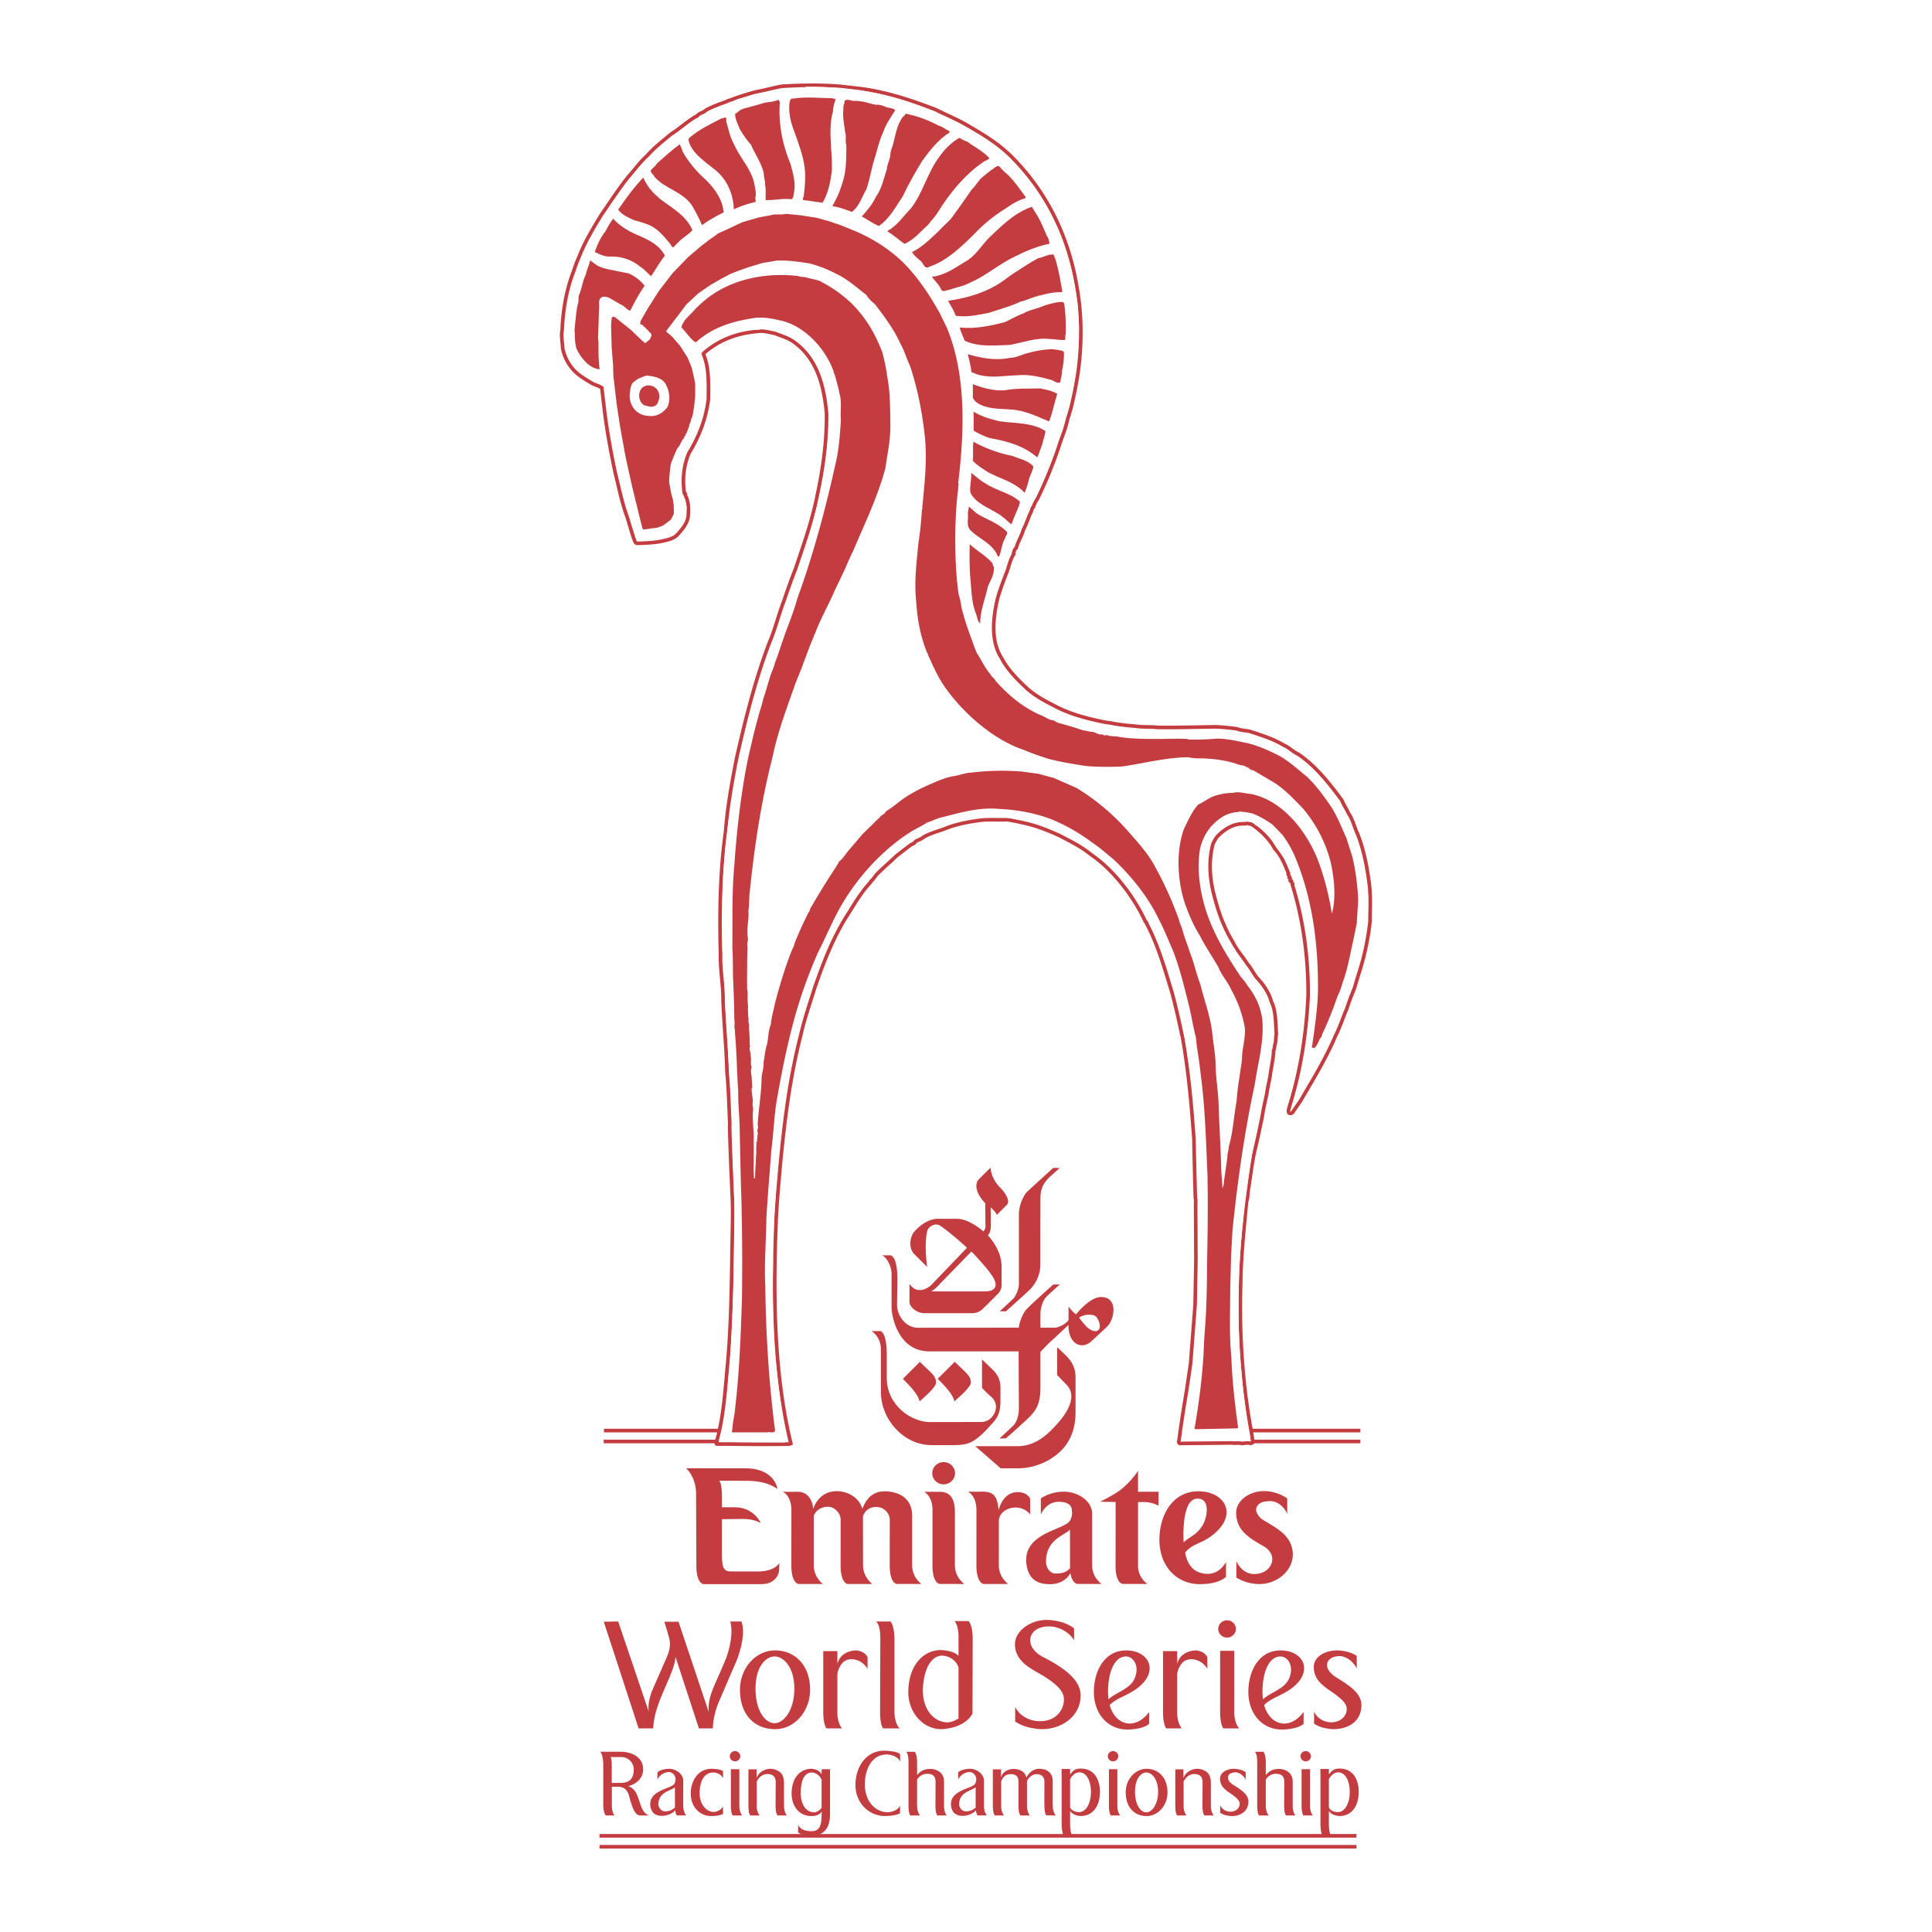 <svg xmlns="http://www.w3.org/2000/svg" width="2500" height="2500" viewBox="0 0 192.756 192.756"><path fill-rule="evenodd" clip-rule="evenodd" fill="#fff" d="M0 0h192.756v192.756H0V0z"/><path fill-rule="evenodd" clip-rule="evenodd" stroke="#c23c40" stroke-width=".36" stroke-miterlimit="2.613" d="M59.814 183.159h75.52-75.52zM59.814 184.251h75.52-75.52z"/><path d="M102.428 118.947c-.172.181-.773 1.093-.773 2.22 0 .27.004 6.732 0 6.967-.012.492-.311 1.192-.559 1.439-.176.176-1.252 1.149-1.346 1.25l.609.01c.197-.186 2.271-2.017 2.486-2.266.281-.319.951-1.126.951-2.398l.006-6.696c0-1.003.469-1.56.711-1.828.248-.277 1.061-.956 1.209-1.11l-.641-.018c-.153.154-2.44 2.212-2.653 2.43zM97.303 144.286l2.537 2.209h1.695c1.725 0 3.305-.736 4.346-1.777 1.045-1.039 1.426-2.433 1.426-3.739v-3.623c0-1.218-.768-1.925-.98-2.137-.113-.114-.855-.812-.855-.812v2.779s.816.841.975 1.009c.754.798.746 2.249-1.637 4.564-.414.406-1.605 1.526-3.244 1.526l-4.263.001z" fill-rule="evenodd" clip-rule="evenodd" fill="#c23c40"/><path d="M104.355 129.423c-.281.298-.553 1.027-.553 1.67v1.371h1.395c.539 0 1.256-.491 1.41-.754.012-.018 0-1.361 0-1.361s.357.515.746.783c.143-.184 1.414-1.721 2.477-1.728 1.775-.015 1.371 2.221.646 2.935-.232.229-1.279 1.188-1.605 1.494-.838.797-2.275.416-2.275-1.642 0 0-1.535 1.458-1.77 1.652-.23.193-1.023 1.034-1.023 1.034v3.612c0 1.734-.572 2.316-1.047 2.837-.184.201-2.143 1.982-2.4 2.176l-.643.016s1.146-1.043 1.377-1.279c.262-.27.564-.819.564-1.734 0-.23-.027-5.678-.027-5.678h-8.9c-3.096 0-3.755-3.426-3.776-4.342-.003-.269 0-3.006 0-3.433 0-.563-.359-1.513-.939-1.807h.875c.101.044.648.266.648 2.366 0 0-.036 2.442-.036 2.575 0 1.063.849 2.284 2.076 2.284l10.068-.008c.012-.272.281-1.297.768-1.838.273-.305 2.434-2.277 2.682-2.468l.637-.007c-.097.092-1.142 1.027-1.375 1.274zm3.307 2.057s.584.769.861.991c1.084.869 1.598-.062.871-1.06-.289-.394-1.404-.279-1.732.069z" fill-rule="evenodd" clip-rule="evenodd" fill="#c23c40"/><path d="M96.863 137.951c0 .485-1.555 1.774-1.645 1.863-.112-.52-.504-1.098-1.664-2.254l1.703-1.695c1.139 1.135 1.606 1.378 1.606 2.086zM99.812 118.514c.338.341 1.072 1.264.633 1.702-.389.388-.994 1.006-.994 1.006-.027-.223-.594-.759-.594-.759s.008 1.638 0 1.843c-.018.735-.299.947-.299.947s1.369 1.357 1.369 3.1c0 .844.006 1.62.006 1.789 0 .354-.09.631-.338.904a79.379 79.379 0 0 1-1.588 1.583 1.501 1.501 0 0 1-1.047.388h-4.719c-.746 0-1.508-.581-1.508-1.159l.007-1.746c.245.281.489.608 1.083.597.466-.007.954-.369 1.084-.498.137-.137 3.571-3.721 3.571-3.721s-1.605-1.487-2.667-2.195c-.518-.348-1.202.091-1.307.547-.327 1.422 0 3.562 0 3.562l-1.303-1.296c-.526-.527-.507-1.713.119-2.338.097-.097 1.051-1.171 2.26-1.171h1.887c1.263 0 2.646 1.258 2.646 1.258s.205-.224.205-.439c0-.646-.025-2.391-.025-2.391-.951-.949-1.08-1.929-.623-2.381.85-.852 1.16-1.149 1.16-1.149s-.012 1.028.982 2.017zm-5.926 9.462c-.464.485-.544.606-.979.869h5.318c1.439 0 1.152-.891.895-1.343-.527-.923-2.203-2.637-2.203-2.637l-3.031 3.111z" fill-rule="evenodd" clip-rule="evenodd" fill="#c23c40"/><path d="M87.824 132.806h-.872s.937.514.937 1.838v4.234c0 2.754 2.279 5.301 5.047 5.301h2.311c1.387 0 1.876-.334 2.714-1.078.307-.272.705-.722.854-.884.482-.538 1-.976 1-2.395v-1.386c0-1.196-.697-1.694-1.031-2.028-.217-.216-.809-.78-.809-.78v2.838s.584.617.84.822c1.199.944.244 2.585-.867 2.585-.223 0-4.767 0-5.076.007-1.869.047-4.399-1.616-4.399-4.413v-2.299c-.001-2.362-.649-2.362-.649-2.362z" fill-rule="evenodd" clip-rule="evenodd" fill="#c23c40"/><path d="M93.389 137.959c0 .484-1.555 1.773-1.645 1.863-.111-.521-.504-1.099-1.664-2.255l1.699-1.695c1.142 1.135 1.61 1.38 1.61 2.087zM75.614 156.787l-2.718-.005c-.856 0-.792-.71-.868-1.317v-3.893s.594-.015 1.271-.015c.752 0 1.692-.111 2.603.402 0 0-.655-1.576-2.606-1.576h-1.268v-1.246s0-1.088-.266-1.407c0 0 1.685.003 1.797.007 1.555 0 2.757-.025 4.006.808 0 0-.238-2.054-3.24-2.054h-5.867s1.019.869.99 2.639l.029 7.093c0 1.781.713 1.827.713 1.827h5.785c1.306 0 1.763-.934 1.763-1.439l.021-.679c-.001 0-.418.855-2.145.855zM91.006 156.188v-4.964c0-1.925-1.576-2.435-2.751-2.435-1.555 0-2.022 1.297-2.22 1.741-.346-1.206-1.555-1.756-2.552-1.756-1.875 0-2.351 1.785-2.351 1.785s-.047-1.724-1.555-1.724l-1.476.004s.856.351.856 1.839l-.003 5.509c0 1.819.733 1.849.733 1.849h2.438c-.065-.029-.937-.686-.937-1.864v-4.887c.029-.216.396-.955 1.448-.955.597 0 1.249.621 1.235 1.317l-.004 4.536c0 1.845.728 1.853.728 1.853h2.444s-.933-.656-.933-1.867l-.01-4.887c.094-.274.417-.935 1.339-.935.735 0 1.351.617 1.336 1.315 0 0-.007 4.144-.004 4.527.011 1.856.727 1.838.727 1.838 1.271 0 2.444.008 2.444.008s-.932-.641-.932-1.847zM95.276 156.184c0 1.224.939 1.853.939 1.853s-1.163-.008-2.437-.008c0 0-.745.012-.745-1.831v-.007l.003-5.523c0-1.457-.846-1.831-.846-1.831h1.477c.521 0 1.605 0 1.605 2.062l-.003 5.278.007.007zM102.777 149.529s-.234-.661-1.244-.661c-1.531 0-1.902 1.813-1.902 1.813-.125-1.433-.512-1.856-1.59-1.856l-1.476.004s.855.348.855 1.838l-.002 5.517c0 1.816.734 1.85.734 1.85h2.438c-.066-.033-.938-.687-.938-1.868l.004-4.514a1.31 1.31 0 0 1 .598-.934c.803-.517 1.898-.395 2.523.369v-1.558zM114.143 149.862c.824 0 1.439.359 1.439.359l.008-1.386h-2.049v-2.108s-.537.931-1.639 1.832c-.691.567-2.141 1.268-2.141 1.268l1.545.028-.006 6.4c0 1.772.746 1.772.746 1.772 1.336 0 2.434.008 2.434.008s-.939-.629-.939-1.796v-6.38c.645.001.199.003.602.003zM121.547 152.643c-1.367 1.426-2.439 1.202-3.297 2.244 0 0 .137 1.419 1.221 1.918.373.169 1.875.711 2.85-.967l-.006 1.483s-.627.729-2.611.729c-2.393 0-4.031-1.878-4.031-4.424 0-2.503 1.336-4.826 3.859-4.837 2.472-.015 3.808 1.979 2.015 3.854zm-1.498-.585c.406-.744.725-2.637-.654-2.533-1.602.119-1.301 4.364-1.301 4.364.537-.578 1.34-.698 1.955-1.831zM94.146 148.093c.626 0 1.138-.499 1.138-1.109 0-.614-.511-1.109-1.138-1.109s-1.138.495-1.138 1.109c-.001.61.511 1.109 1.138 1.109zM105.316 156.991c-.555 0-.955-.575-.955-1.168 0-2.294 1.887-2.613 2.391-3.225l.004 3.872c-.223.198-.447.521-1.44.521zm1.436-5.279c-.566.988-4.971 1.2-4.299 4.601.268 1.347 1.172 1.741 2.301 1.741 1.102 0 1.764-.573 2.041-1.105.162 1.023.68 1.08.68 1.08 1.275 0 2.438.008 2.438.008s-.947-.629-.947-1.842v-5.171c0-1.235-1.375-2.198-2.836-2.198-1.404 0-2.285.676-2.285.676v1.601s.5-1.267 1.77-1.267c1.24 0 1.334.613 1.326.923-.002-.001.121.415-.189.953zM126.936 155.537c.016.65-.568 1.504-1.807 1.504-1.271 0-1.779-1.296-1.779-1.296v1.642s.916.653 2.32.653c1.666 0 3.35-1.265 3.314-3.024a2.724 2.724 0 0 0-.572-1.597c-.566-.755-1.592-1.283-2.387-1.771-.455-.276-.691-.775-.699-.951-.014-.305.139-.93 1.375-.93 1.213 0 1.729 1.271 1.729 1.271l-.004-1.536s-.928-.733-2.332-.733c-1.461 0-2.787.963-2.762 2.197.025 1.086.482 1.789 1.371 2.449.354.263.771.518 1.256.787.711.39.967.871.977 1.335zM73.439 165.811s-.489 1.106-1.807 4.194c0 0-.486 1.2-.511 2.435h-1.389c-1.943-5.914-2.336-7.135-2.336-7.135-.073.897-.464 1.727-1.228 3.501-.742 1.731-.95 2.7-.997 3.634h-1.458l-3.473-10.641 1.436-.024 3.056 9.018c-.187-1.063.465-2.424.465-2.424l1.061-2.421c.303-.689.789-1.591.486-2.582 0 0-.09-.345-.46-1.566h1.411l3.009 8.993c-.068-1.152.256-1.939.813-3.207.601-1.336.925-2.144.925-2.144s.832-2.119.418-3.667h1.112c.555 1.5-.533 4.036-.533 4.036zM77.327 164.661c1.944 0 3.496 1.434 3.496 3.922 0 2.166-1.552 3.936-3.496 3.936-1.925 0-3.499-1.311-3.499-3.936 0-2.166 1.574-3.922 3.499-3.922zm-.047 7.262c.904 0 1.97-1.268 1.97-3.433 0-2.259-1.138-3.226-1.97-3.226-.813 0-1.9.923-1.9 3.226 0 2.187.95 3.433 1.9 3.433zM86.557 165.329v1.171c-.486-.825-1.479-1.171-2.199-.825-.415.204-.738.825-.811 1.332v3.878c0 .967.417 1.53.464 1.555H82.46c-.324-.401-.324-1.555-.324-1.555v-6.151h1.411v1.286c.325-1.358 1.829-1.358 1.829-1.358s.836-.001 1.181.667zM89.242 163.513v7.368s0 1.018.511 1.559H88.13c-.324-.282-.324-1.537-.324-1.537l.025-7.576s0-1.2-.417-1.549h1.437c.391.463.391 1.735.391 1.735zM97.043 170.942c-.857 1.576-3.128 1.576-3.128 1.576-1.93 0-3.294-1.784-3.294-3.67 0-2.604 1.437-4.22 3.247-4.22 0 0 1.206 0 1.765.578v-2.015s0-.994-.396-1.457h1.394c.414.441.414 1.645.414 1.645l-.021 7.562h.019v.001zm-2.481.898s.464 0 1.07-.391v-5.089c-.417-1.175-1.628-1.175-1.628-1.175-1.091 0-1.81 1.29-1.925 3.226-.094 2.094 1.069 3.429 2.483 3.429zM106.148 169.531c0-.854-.832-1.663-2.777-2.747-1.111-.621-2.109-1.383-2.109-2.748 0-1.288 1.506-2.419 3.197-2.419 0 0 1.641 0 2.707.851v1.178c-.764-1.221-2.174-1.36-2.174-1.36-2.455-.23-3.014 1.985-.904 3.044 2.383 1.225 3.727 2.402 3.727 3.832 0 2.075-1.898 3.357-3.842 3.357 0 0-1.623 0-2.689-.771v-1.454c.605 1.267 2.062 1.407 2.062 1.407 1.83.207 2.802-.949 2.802-2.17zM110.713 170.112c.574 2.068 2.568 2.539 3.934.693v1.178c-.602.575-2.152.575-2.152.575-1.992 0-3.359-1.591-3.359-3.76 0-2.148 1.113-4.134 3.197-4.134 2.059-.021 3.17 1.685 1.688 3.278-1.064 1.133-2.5 1.341-3.308 2.17zm1.619-4.847c-1.113 0-1.783 1.523-1.783 3.534 0 .255.021.506.047.739.811-.739 2.176-1.017 2.613-2.104.512-1.2-.115-2.169-.877-2.169zM120.459 165.329v1.171c-.488-.825-1.482-1.171-2.203-.825-.414.204-.736.825-.809 1.332v3.878c0 .967.416 1.53.463 1.555h-1.551c-.324-.401-.324-1.555-.324-1.555v-6.151h1.412v1.286c.324-1.358 1.828-1.358 1.828-1.358s.836-.001 1.184.667zM123.141 170.881s0 1.018.486 1.559h-1.572c-.324-.401-.324-1.559-.324-1.559v-6.18h1.41v6.18zm-.715-7.498a.882.882 0 0 1-.883-.865c0-.467.396-.862.883-.862.484 0 .879.396.879.862a.88.88 0 0 1-.879.865zM126.121 170.112c.58 2.068 2.572 2.539 3.939.693v1.178c-.605.575-2.156.575-2.156.575-1.99 0-3.355-1.591-3.355-3.76 0-2.148 1.109-4.134 3.193-4.134 2.062-.021 3.172 1.685 1.691 3.278-1.066 1.133-2.501 1.341-3.312 2.17zm1.621-4.847c-1.111 0-1.783 1.523-1.783 3.534 0 .255.023.506.049.739.809-.739 2.174-1.017 2.617-2.104.506-1.2-.119-2.169-.883-2.169zM134.365 170.497c0-.625-.736-1.178-1.713-1.85-1.088-.739-1.572-1.36-1.572-2.355s1.111-1.631 2.34-1.631c0 0 1.154 0 1.943.546v1.246c-.67-1.225-1.666-1.225-1.666-1.225-1.459 0-1.83 1.225-.373 2.127 1.668 1.016 2.504 1.73 2.504 2.771 0 1.663-1.369 2.392-2.779 2.392 0 0-1.16 0-1.943-.549v-1.218c.459 1.085 1.666 1.085 1.666 1.085 1.039.001 1.593-.668 1.593-1.339zM63.503 178.954c.389.812.473 1.957 1.286 2.176h-.842c-.526 0-.717-.427-1.047-1.446-.166-.511-.195-1.419-1.271-1.419h-.583v1.929s0 .649.277.937h-.883c-.252-.302-.252-1.005-.252-1.005v-4.08s0-.884-.288-1.274h2.001c1.188 0 2.268.581 2.268 1.742 0 .926-.719 1.504-1.48 1.684.401.164.664.44.814.756zm-2.594-3.656c.083.152.125.359.125.815v1.767h.853c.886 0 1.343-.373 1.343-1.367 0-.646-.554-1.215-1.245-1.215h-1.076zM67.27 177.984c.345-.563-.044-1.253-.652-1.185 0 0-.73.097-1.022.742v-.729c.443-.341 1.148-.341 1.148-.341.731 0 1.422.55 1.422 1.167v2.567s0 .606.306.92h-.94c-.165-.23-.165-.536-.165-.536-.141.264-.763.578-1.314.578-.554 0-1.008-.204-1.148-.865-.332-1.699 2.073-1.826 2.365-2.318zm-.926 2.734c.497 0 .702-.15.994-.374v-2.032c-.457.387-1.646.467-1.646 1.72 0 .286.264.686.652.686zM68.918 178.95c0-1.35.774-2.467 2.045-2.478 0 0 .857 0 1.173.226l.014.723c-.302-.579-.95-.579-.95-.579-1.105 0-1.397 1.132-1.397 2.068 0 1.211.76 1.872 1.408 1.872 0 0 .569 0 .925-.535v.722c-.342.219-1.159.219-1.159.219-1.202 0-2.059-.955-2.059-2.238zM73.764 180.207s0 .606.288.923h-.939c-.194-.233-.194-.923-.194-.923v-3.694h.846v3.694h-.001zm-.429-4.478a.522.522 0 0 1-.525-.51.52.52 0 0 1 .525-.51c.288 0 .522.232.522.51 0 .273-.234.51-.522.51zM78.166 177.41c.054.247.054.358.054.549v2.248s0 .593.292.923H77.6c-.222-.15-.222-.923-.222-.923l.014-2.37c0-.344-.083-.84-.828-.84-.623 0-.969.523-1.065.771v2.438c0 .579.263.908.292.923h-.928c-.191-.18-.191-.908-.191-.908v-3.695h.813v.869c.346-.923 1.368-.923 1.368-.923.456.001 1.188.234 1.313.938zM81.982 176.513h.816c.015.207.015.742.015.742v3.451c0 .7.068 2.439-1.89 2.439 0 0-.95 0-1.295-.346v-.735c.22.48.746.632 1.379.632.824 0 .95-.74.964-1.52l.011-.456c0 .014-.206.467-1.019.467-1.322 0-1.984-1.099-1.984-2.226 0-1.652.911-2.489 1.969-2.489 0 0 .745 0 1.022.55l.012-.509zm-.728 4.305s.371 0 .716-.456v-2.791c-.316-.729-.964-.729-.964-.729-.882 0-1.116 1.061-1.116 2.076 0 .978.439 1.9 1.364 1.9zM85.348 178.11c0-1.85 1.079-3.426 2.833-3.44 0 0 1.189 0 1.616.319l.014.758c-.345-.703-1.328-.703-1.328-.703-1.53 0-2.196 1.504-2.196 2.983 0 1.67 1.022 2.775 2.268 2.775.332 0 .951-.122 1.242-.635v.732c-.413.287-1.504.287-1.504.287-1.592.002-2.945-1.309-2.945-3.076zM94.188 180.222s0 .592.273.908h-.938c-.191-.205-.191-.908-.191-.908l.01-2.438c0-.69-.396-.812-.907-.812 0 0-.565 0-.936.563v2.672s0 .606.302.923h-.964c-.195-.165-.195-.908-.195-.908v-4.518s0-.719-.233-.926h.857c.233.275.233 1.033.233 1.033v1.297c.263-.33.619-.621 1.321-.621.58 0 1.367.315 1.367 1.267v2.468h.001zM97.273 177.984c.346-.563-.043-1.253-.651-1.185 0 0-.731.097-1.023.742v-.729c.443-.341 1.148-.341 1.148-.341.731 0 1.422.55 1.422 1.167v2.567s0 .606.307.92h-.939c-.166-.23-.166-.536-.166-.536-.141.264-.76.578-1.314.578s-1.008-.204-1.148-.865c-.332-1.699 2.073-1.826 2.364-2.318zm-.924 2.734c.497 0 .702-.15.993-.374v-2.032c-.457.387-1.645.467-1.645 1.72 0 .286.263.686.652.686zM105.031 180.196s0 .563.307.934l-.939-.015c-.195-.179-.195-.905-.195-.905s-.016-.192 0-2.448c0-.341-.141-.753-.814-.753-.428 0-.855.426-.928.729v2.459s0 .604.291.934h-.918c-.223-.15-.223-.934-.223-.934v-2.392c0-.358-.053-.796-.785-.796-.623 0-.842.466-.939.729v2.459c0 .593.264.919.289.934h-.912c-.209-.193-.209-.92-.209-.92v-3.684h.818v.812c.219-.851 1.23-.851 1.23-.851.455 0 1.164.161 1.303.876.113-.272.525-.891 1.287-.891.594 0 1.338.272 1.338 1.235v2.488h-.001zM107.824 176.451c1.418 0 1.916 1.185 1.916 2.323 0 1.516-.785 2.409-1.904 2.409 0 0-.758 0-1.072-.51v1.365s0 .908.248 1.128h-.896c-.195-.414-.195-1.143-.195-1.143v-4.567s0-.729-.014-.963h.857v.55c.3-.413.535-.592 1.06-.592zm-.166 4.345c.66 0 1.186-.812 1.186-2.032 0-.88-.318-1.938-1.186-1.938 0 0-.564 0-.895.7v2.75c.122.52.895.52.895.52zM111.479 180.207s0 .606.291.923h-.939c-.193-.233-.193-.923-.193-.923v-3.694h.842v3.694h-.001zm-.43-4.478a.525.525 0 0 1-.525-.51c0-.277.238-.51.525-.51.293 0 .525.232.525.51 0 .273-.232.51-.525.51zM114.398 176.473c1.158 0 2.084.865 2.084 2.353 0 1.289-.926 2.362-2.084 2.362-1.146 0-2.084-.797-2.084-2.362 0-1.294.938-2.353 2.084-2.353zm-.029 4.345c.539 0 1.174-.759 1.174-2.052 0-1.346-.678-1.925-1.174-1.925-.482 0-1.127.55-1.127 1.925 0 1.308.563 2.052 1.127 2.052zM120.754 177.41c.055.247.055.358.055.549v2.248s0 .593.293.923h-.912c-.223-.15-.223-.923-.223-.923l.014-2.37c0-.344-.082-.84-.828-.84-.623 0-.969.523-1.064.771v2.438c0 .579.264.908.291.923h-.926c-.193-.18-.193-.908-.193-.908v-3.695h.812v.869c.348-.923 1.369-.923 1.369-.923.456.001 1.191.234 1.312.938zM123.686 179.959c0-.37-.443-.7-1.023-1.099-.65-.441-.939-.811-.939-1.403 0-.594.662-.984 1.393-.984 0 0 .693 0 1.164.338v.743c-.402-.729-.998-.729-.998-.729-.867 0-1.09.729-.219 1.263.994.608 1.49 1.034 1.49 1.652 0 .991-.812 1.447-1.656 1.447 0 0-.691 0-1.158-.331v-.746c.273.646.992.646.992.646.622.001.954-.398.954-.797zM128.973 180.222s0 .592.277.908h-.939c-.191-.205-.191-.908-.191-.908l.012-2.438c0-.69-.4-.812-.906-.812 0 0-.566 0-.938.563v2.672s0 .606.303.923h-.965c-.193-.165-.193-.908-.193-.908v-4.518s0-.719-.234-.926h.855c.234.275.234 1.033.234 1.033v1.297c.264-.33.619-.621 1.322-.621.578 0 1.363.315 1.363 1.267v2.468zM130.701 180.207s0 .606.289.923h-.941c-.189-.233-.189-.923-.189-.923v-3.694h.842v3.694h-.001zm-.428-4.478a.521.521 0 0 1-.525-.51c0-.277.232-.51.525-.51.287 0 .525.232.525.51a.524.524 0 0 1-.525.51zM133.646 176.451c1.418 0 1.914 1.185 1.914 2.323 0 1.516-.785 2.409-1.9 2.409 0 0-.76 0-1.076-.51v1.365s0 .908.248 1.128h-.896c-.193-.414-.193-1.143-.193-1.143v-4.567s0-.729-.016-.963h.857v.55c.303-.413.541-.592 1.062-.592zm-.166 4.345c.662 0 1.184-.812 1.184-2.032 0-.88-.316-1.938-1.184-1.938 0 0-.566 0-.896.7v2.75c.125.52.896.52.896.52z" fill-rule="evenodd" clip-rule="evenodd" fill="#c23c40"/><path d="M60.256 142.728h17.942m40.374 0h17.154m-75.498 1.087h18.093m40.046 0h17.359" fill="none" stroke="#c23c40" stroke-width=".36" stroke-miterlimit="2.613"/><path d="M85.949 8.854c2.61.362 5.051 1.173 7.438 2.101.983.501 2.022.915 3.002 1.483 1.598.926 3.229 1.874 4.604 3.278 3.621 3.664 5.695 8.17 6.48 13.097.391 2.237.449 4.593.254 6.834-.139 1.738-.479 3.411-.871 5.063l-.363 1.181c-.139.697-.393 1.368-.648 2.04a42.868 42.868 0 0 1-2.324 5.8 2.897 2.897 0 0 0-.422.861c-.197.148-.145.364-.256.536-.279.56-.42 1.149-.727 1.676-.168.651-.561 1.232-.73 1.878-.141.083-.199.251-.227.392-.084.082 0 .139 0 .193-.393.564-.5 1.315-.756 1.936-.311.783-.59 1.565-.842 2.374-.479 1.936-.758 4.37.367 6.079.59 1.146 1.543 2.102 2.494 2.995.957.866 2.051 1.4 3.146 1.961 1.482.725 3.084 1.12 4.74 1.454l.475.058c1.041.227 2.049.28 3.146.391l1.375.026.029.028c2.02.033 3.98-.028 5.947-.054.73.026 1.461.108 2.131.198.396.166.846.166 1.268.251 1.176.392 2.385.758 3.422 1.397.504.198.896.646 1.4.869 1.771 1.177 3.176 2.994 4.379 4.618.168.449.479.872.672 1.318.424.609.564 1.339.875 1.986.645 1.626.979 3.39 1.205 5.178.137 1.26.055 2.409.055 3.612a26.213 26.213 0 0 1-1.176 5.376l-.395 1.321c-.279.668-.531 1.34-.758 2.036-.281.617-.479 1.26-.756 1.878-.111.334-.311.672-.451 1.009-.926 2.151-2.189 4.194-3.395 6.271-.281.388-.535.782-.816 1.175a.26.26 0 0 1-.336.028c-.139-.219.029-.478.059-.7 1.094-3.498 1.68-7.223 1.85-11.028.025-3.836-.504-7.588-1.572-11.032.115-.14-.111-.227-.111-.338-.225 0 0-.395-.195-.42.029-.165-.197-.251-.086-.388-.34-.844-.674-1.737-1.35-2.442-.529-.976-1.398-1.846-2.355-2.463-.197 0-.42-.137-.615-.028-1.123-.079-2.049.507-2.807 1.29-.195.312-.418.621-.477 1.008-.393 1.713-.197 3.555.281 5.183.393 1.512.953 2.965 1.768 4.309.389.815.979 1.426 1.457 2.188.422.474.645 1.059 1.096 1.536.59.644 1.068 1.4 1.291 2.209.477.955.422 2.161.504 3.249-.082.367-.027.812-.168 1.149.025.249-.137.449-.109.726-.061.672-.201 1.343-.312 2.043-.082.705-.277 1.314-.363 2.019l-.309 1.426-.195 1.096c-.223 1.033-.42 2.047-.678 3.081-.305 1.317-.445 2.657-.668 4-.059.388-.033.815-.174 1.178-.248 2.715-.557 5.487-.582 8.26-.145 4.561.137 9.351.896 13.771.111.672.25 1.313.305 1.99-.141.165-.363.053-.533.053l-.531.054c-.338-.078-.703 0-1.066-.054-1.684.029-3.48.029-5.137.054-.17-.054-.111-.251-.082-.362.227-1.709.475-3.274.754-4.924l.393-2.664.451-5.85.082-4.449-.027-5.487c0-.251.027-.563-.029-.782-.055-1.903-.107-3.84-.137-5.821-.256-3.477-.537-6.78-1.123-10.077-.34-1.572-.674-3.143-1.094-4.654-.703-2.319-1.377-4.675-2.5-6.8.029-.141-.168-.169-.168-.281a18.81 18.81 0 0 0-1.822-3.048c-.982-1.317-2.164-2.603-3.535-3.533-.982-.809-2.08-1.34-3.146-1.904-1.094-.499-2.213-.952-3.395-1.228-.619-.136-1.234-.28-1.85-.371-.789.032-1.602-.021-2.447.032-1.228.144-2.383.363-3.504.759-.841.362-1.77.531-2.526 1.034-.256.226-.62.197-.785.506l-.339.169-1.429 1.088c-.619.617-1.268 1.145-1.854 1.738-.281.251-.45.613-.728.836l-.029.086c-.842.894-1.49 1.961-2.109 2.966-1.538 2.327-2.552 4.93-3.449 7.534-.504 1.62-1.065 3.214-1.429 4.873-1.069 4.169-1.602 8.507-2.02 12.899-.145 1.734-.313 3.44-.396 5.182-.311 7.473-.282 15.369 1.457 22.533l-.14.059c-1.159.032-3.01.042-5.951 0h-1.285c-.09-.029-.061-.137 0-.195.054-.057-.028-.114 0-.169.698-2.463.839-5.264 1.091-7.899.368-4.252.368-8.479.45-12.759.029-1.401.054-2.689-.028-4.058-.084-1.99-.174-4.065-.228-5.994 0-.279-.029-.589 0-.869-.083-1.681-.108-3.443-.277-5.124-.058-2.438-.31-4.845-.393-7.275 0-1.516-.285-2.944-.255-4.475-.112-4.04-.054-8.32.507-12.295.169-2.327.561-4.478.982-6.723.086-.417.169-.865.278-1.286.842-3.695 1.77-7.282 3.089-10.777.586-1.343.924-2.797 1.461-4.198.363-1.066.73-2.13 1.148-3.167.789-2.349 1.63-4.672 2.135-7.136.586-2.715 1.008-5.458.979-8.428-.249-2.74-.925-5.487-3.308-7.165-.562-.395-1.213-.562-1.829-.814-.586-.112-1.177-.305-1.822-.194-1.937.169-3.733.809-5.249 2.127l-.087.11c.595 1.343.508 2.992.508 4.482-.227 1.957-.926 3.749-1.937 5.404-.508 1.175-.673 2.575-.475 3.942a.27.27 0 0 1 .112.281c.337.621.337 1.399.276 2.129-.108.729-.615 1.289-1.119 1.849-.392.359-.868.446-1.346.561-.814.193-1.685.222-2.552.248-.285.028-.313-.28-.393-.449-.255-.754-.454-1.507-.702-2.266-.507-1.371-.789-2.858-1.152-4.283-.479-2.267-.9-4.564-1.152-6.86l-.198-1.648c-.306-.226-.672-.283-1.008-.477-.672-.417-1.403-.811-1.936-1.462a4.478 4.478 0 0 1-.954-1.986c-.03-.614-.173-1.256-.058-1.813.087-2.043.421-4.065 1.152-5.907.169-.564.393-1.096.616-1.624.565-1.408 1.354-2.693 2.131-3.979.9-1.289 1.717-2.574 2.7-3.806.641-.7 1.205-1.512 1.904-2.129.674-.78 1.544-1.455 2.387-2.151.896-.564 1.656-1.318 2.609-1.824.198-.276.586-.276.814-.531.417-.248.9-.42 1.346-.611l.789-.284c.111-.086.277-.111.45-.169.755-.305 1.541-.531 2.326-.757.899-.165 1.796-.417 2.696-.585 1.882-.111 3.845-.147 5.752 0l2.192.248z" fill-rule="evenodd" clip-rule="evenodd" fill="#fff"/><path d="M85.949 8.854c2.61.362 5.051 1.173 7.438 2.101.983.501 2.022.915 3.002 1.483 1.598.926 3.229 1.874 4.604 3.278 3.621 3.664 5.695 8.17 6.48 13.097.391 2.237.449 4.593.254 6.834-.139 1.738-.479 3.411-.871 5.063l-.363 1.181c-.139.697-.393 1.368-.648 2.04a42.868 42.868 0 0 1-2.324 5.8 2.897 2.897 0 0 0-.422.861c-.197.148-.145.364-.256.536-.279.56-.42 1.149-.727 1.676-.168.651-.561 1.232-.73 1.878-.141.083-.199.251-.227.392-.084.082 0 .139 0 .193-.393.564-.5 1.315-.756 1.936-.311.783-.59 1.565-.842 2.374-.479 1.936-.758 4.37.367 6.079.59 1.146 1.543 2.102 2.494 2.995.957.866 2.051 1.4 3.146 1.961 1.482.725 3.084 1.12 4.74 1.454l.475.058c1.041.227 2.049.28 3.146.391l1.375.026.029.028c2.02.033 3.98-.028 5.947-.054.73.026 1.461.108 2.131.198.396.166.846.166 1.268.251 1.176.392 2.385.758 3.422 1.397.504.198.896.646 1.4.869 1.771 1.177 3.176 2.994 4.379 4.618.168.449.479.872.672 1.318.424.609.564 1.339.875 1.986.645 1.626.979 3.39 1.205 5.178.137 1.26.055 2.409.055 3.612a26.213 26.213 0 0 1-1.176 5.376l-.395 1.321c-.279.668-.531 1.34-.758 2.036-.281.617-.479 1.26-.756 1.878-.111.334-.311.672-.451 1.009-.926 2.151-2.189 4.194-3.395 6.271-.281.388-.535.782-.816 1.175a.26.26 0 0 1-.336.028c-.139-.219.029-.478.059-.7 1.094-3.498 1.68-7.223 1.85-11.028.025-3.836-.504-7.588-1.572-11.032.115-.14-.111-.227-.111-.338-.225 0 0-.395-.195-.42.029-.165-.197-.251-.086-.388-.34-.844-.674-1.737-1.35-2.442-.529-.976-1.398-1.846-2.355-2.463-.197 0-.42-.137-.615-.028-1.123-.079-2.049.507-2.807 1.29-.195.312-.418.621-.477 1.008-.393 1.713-.197 3.555.281 5.183.393 1.512.953 2.965 1.768 4.309.389.815.979 1.426 1.457 2.188.422.474.645 1.059 1.096 1.536.59.644 1.068 1.4 1.291 2.209.477.955.422 2.161.504 3.249-.082.367-.027.812-.168 1.149.025.249-.137.449-.109.726-.061.672-.201 1.343-.312 2.043-.082.705-.277 1.314-.363 2.019l-.309 1.426-.195 1.096c-.223 1.033-.42 2.047-.678 3.081-.305 1.317-.445 2.657-.668 4-.059.388-.033.815-.174 1.178-.248 2.715-.557 5.487-.582 8.26-.145 4.561.137 9.351.896 13.771.111.672.25 1.313.305 1.99-.141.165-.363.053-.533.053l-.531.054c-.338-.078-.703 0-1.066-.054-1.684.029-3.48.029-5.137.054-.17-.054-.111-.251-.082-.362.227-1.709.475-3.274.754-4.924l.393-2.664.451-5.85.082-4.449-.027-5.487c0-.251.027-.563-.029-.782-.055-1.903-.107-3.84-.137-5.821-.256-3.477-.537-6.78-1.123-10.077-.34-1.572-.674-3.143-1.094-4.654-.703-2.319-1.377-4.675-2.5-6.8.029-.141-.168-.169-.168-.281a18.81 18.81 0 0 0-1.822-3.048c-.982-1.317-2.164-2.603-3.535-3.533-.982-.809-2.08-1.34-3.146-1.904-1.094-.499-2.213-.952-3.395-1.228-.619-.136-1.234-.28-1.85-.371-.789.032-1.602-.021-2.447.032-1.228.144-2.383.363-3.504.759-.841.362-1.77.531-2.526 1.034-.256.226-.62.197-.785.506l-.339.169-1.429 1.088c-.619.617-1.268 1.145-1.854 1.738-.281.251-.45.613-.728.836l-.029.086c-.842.894-1.49 1.961-2.109 2.966-1.538 2.327-2.552 4.93-3.449 7.534-.504 1.62-1.065 3.214-1.429 4.873-1.069 4.169-1.602 8.507-2.02 12.899-.145 1.734-.313 3.44-.396 5.182-.311 7.473-.282 15.369 1.457 22.533l-.14.059c-1.159.032-3.01.042-5.951 0h-1.285c-.09-.029-.061-.137 0-.195.054-.057-.028-.114 0-.169.698-2.463.839-5.264 1.091-7.899.368-4.252.368-8.479.45-12.759.029-1.401.054-2.689-.028-4.058-.084-1.99-.174-4.065-.228-5.994 0-.279-.029-.589 0-.869-.083-1.681-.108-3.443-.277-5.124-.058-2.438-.31-4.845-.393-7.275 0-1.516-.285-2.944-.255-4.475-.112-4.04-.054-8.32.507-12.295.169-2.327.561-4.478.982-6.723.086-.417.169-.865.278-1.286.842-3.695 1.77-7.282 3.089-10.777.586-1.343.924-2.797 1.461-4.198.363-1.066.73-2.13 1.148-3.167.789-2.349 1.63-4.672 2.135-7.136.586-2.715 1.008-5.458.979-8.428-.249-2.74-.925-5.487-3.308-7.165-.562-.395-1.213-.562-1.829-.814-.586-.112-1.177-.305-1.822-.194-1.937.169-3.733.809-5.249 2.127l-.087.11c.595 1.343.508 2.992.508 4.482-.227 1.957-.926 3.749-1.937 5.404-.508 1.175-.673 2.575-.475 3.942a.27.27 0 0 1 .112.281c.337.621.337 1.399.276 2.129-.108.729-.615 1.289-1.119 1.849-.392.359-.868.446-1.346.561-.814.193-1.685.222-2.552.248-.285.028-.313-.28-.393-.449-.255-.754-.454-1.507-.702-2.266-.507-1.371-.789-2.858-1.152-4.283-.479-2.267-.9-4.564-1.152-6.86l-.198-1.648c-.306-.226-.672-.283-1.008-.477-.672-.417-1.403-.811-1.936-1.462a4.478 4.478 0 0 1-.954-1.986c-.03-.614-.173-1.256-.058-1.813.087-2.043.421-4.065 1.152-5.907.169-.564.393-1.096.616-1.624.565-1.408 1.354-2.693 2.131-3.979.9-1.289 1.717-2.574 2.7-3.806.641-.7 1.205-1.512 1.904-2.129.674-.78 1.544-1.455 2.387-2.151.896-.564 1.656-1.318 2.609-1.824.198-.276.586-.276.814-.531.417-.248.9-.42 1.346-.611l.789-.284c.111-.086.277-.111.45-.169.755-.305 1.541-.531 2.326-.757.899-.165 1.796-.417 2.696-.585 1.882-.111 3.845-.147 5.752 0l2.192.248z" fill="none" stroke="#c23c40" stroke-width=".36" stroke-miterlimit="2.613"/><path d="M83.872 8.771c.564.054 1.126.14 1.713.193 1.878.31 3.65.7 5.385 1.314a35.89 35.89 0 0 1 7.102 3.391c1.434.947 2.838 2.125 3.928 3.498a20.72 20.72 0 0 1 2.977 4.452c1.434 2.773 2.191 5.853 2.582 9.046 0 .699.111 1.483.082 2.236 0 1.178-.082 2.439-.223 3.61-.25 1.903-.645 3.893-1.234 5.712-.199.693-.451 1.372-.674 2.044-.111.057 0 .193-.086.252-.588 1.763-1.342 3.443-2.074 5.12-.842 1.375-1.291 2.942-1.965 4.396-.199.333-.338.729-.451 1.095-.561 1.146-.953 2.377-1.346 3.581-.449 1.07-.615 2.269-.73 3.473 0 .811.062 1.622.225 2.381.254.473.365.98.705 1.429a13.27 13.27 0 0 0 1.961 2.406c1.152.981 2.387 1.932 3.791 2.464 2.357 1.12 5.021 1.568 7.717 1.878 1.768.248 3.533 0 5.328.111 1.07.025 2.25-.083 3.312-.029 1.182-.029 2.25.334 3.369.585 1.039.312 2.023.729 2.943 1.317 2.838 1.537 5.109 4.312 6.402 7.14 1.01 2.071 1.572 4.28 1.795 6.632-.057.115 0 .169.033.284.193 1.899-.09 3.918-.424 5.763l-.113.561c-.252.753-.391 1.54-.756 2.266.025.28-.145.506-.229.729-.08.646-.391 1.234-.588 1.816-.029.201-.141.337-.166.506-.227.561-.396 1.121-.645 1.655.021.19-.141.284-.174.446-.391 1.009-.92 1.932-1.346 2.912-.504.754-.842 1.598-1.371 2.319a24.526 24.526 0 0 1-1.068 1.824c-.111.025-.166.169-.195.252-.168.165-.279.42-.449.589.281-.984.586-1.993.812-3.003.225-.499.115-1.059.34-1.562.078-1.006.334-1.99.359-3.024.281-1.96.395-4.031.281-6.075-.08-1.232-.195-2.492-.393-3.663-.281-1.77-.73-3.504-1.23-5.157-.059-.086.023-.359-.17-.359-.111-.621-.449-1.206-.73-1.795-.367-.643-.896-1.232-1.234-1.902-.225-.252-.336-.562-.619-.816-.422-.19-.641-.61-1.066-.726-.17-.305-.533-.419-.871-.419-.559-.054-1.012.114-1.512.168-.367.251-.764.395-1.098.729-.221.248-.479.396-.615.7-.166.054-.258.281-.311.446a6.945 6.945 0 0 0-.336 3.027c.141 2.13.814 4.086 1.596 5.961.367.642.734 1.26 1.156 1.849.42.84 1.119 1.565 1.598 2.352.533.949 1.516 1.649 1.711 2.766.197.621.338 1.239.453 1.907 0 .392.027.841.027 1.26 0 .166-.086.312-.027.478-.199 1.034-.256 2.04-.508 3.071.141.258-.055.51-.082.761-.17.643-.229 1.289-.395 1.964-.197.978-.361 1.983-.619 2.966-.168.837-.309 1.734-.475 2.601-.812 5.182-1.461 10.446-1.377 15.905-.025 2.688.201 5.152.449 7.811.197 1.54.363 2.966.648 4.449l.082.592-.082.051-6.682.028-.084-.111c.055-.251.17-.531.084-.782.338-1.236.449-2.492.619-3.778.307-1.372.391-2.854.504-4.259l.166-2.068c.227-3.077.254-6.102.283-9.183v-3.139c-.086-3.835-.115-7.47-.562-11.197-.479-3.608-.924-7.364-2.021-10.747-1.318-4.733-3.172-9.435-7.211-12.824a8.574 8.574 0 0 0-1.123-.84 10.624 10.624 0 0 0-2.074-1.285c-1.098-.561-2.223-1.064-3.396-1.43-1.574-.342-3.115-.729-4.773-.561-1.487.112-2.946.363-4.234.926-1.317.446-2.693.866-3.766 1.846-1.764 1.372-3.423 2.887-4.684 4.791-.727.865-1.259 1.899-1.853 2.851-.67 1.286-1.375 2.546-1.826 3.921a70.123 70.123 0 0 0-1.681 4.812c.083.144-.083.223-.083.341-.453 1.645-.929 3.215-1.209 4.924-.759 3.189-1.091 6.604-1.404 9.912-.281 3.022-.504 6.133-.561 9.235.057.761 0 1.598 0 2.381-.029 2.188.028 4.366.141 6.579.251 3.274.676 6.607 1.349 9.742l-.363.087c-2.167-.059-4.295 0-6.426-.059l-.033-.028c.339-1.483.674-2.966.76-4.564.054-.782.111-1.565.222-2.377.198-2.769.311-5.688.422-8.536 0-1.627.083-3.394.083-5.038.062-2.554-.054-5.124-.14-7.649.028-.786-.025-1.677-.025-2.492-.029-.279 0-.503-.029-.754-.112-1.178-.028-2.267-.202-3.419 0-.951-.083-2.014-.162-2.966-.086-1.677-.198-3.189-.28-4.924-.083-.729-.058-1.453-.112-2.187.029-.7-.086-1.396-.144-2.101 0-.701-.083-1.4-.083-2.068-.083-4.086-.03-8.345.532-12.35.166-1.171.338-2.349.533-3.465a79.62 79.62 0 0 1 3.341-13.384c.223-.618.479-1.26.73-1.907a92.668 92.668 0 0 1 1.657-4.841c.248-.614.445-1.289.726-1.906.368-1.175.789-2.32 1.124-3.53.896-3.016 1.598-6.069 1.85-9.348.087-1.286.169-2.654.028-3.942-.14-.367-.111-.815-.252-1.182-.334-1.343-.813-2.686-1.709-3.749-1.124-1.368-2.665-2.043-4.321-2.323-.201.085-.424-.03-.594.085-2.217-.031-4.067.87-5.723 2.184-.111.169.028.363.028.503.447 1.372.508 2.773.393 4.256-.144 1.515-.674 2.941-1.321 4.28-.137.057-.137.255-.252.283.028.169-.166.223-.166.334a7.38 7.38 0 0 0-.677 4.281c.194.617.562 1.152.475 1.849l-.107.898c-.311.726-.897 1.541-1.71 1.763l-.115.086a8.916 8.916 0 0 1-2.948.338l-.106-.142c-.706-1.986-1.234-4.059-1.771-6.13-.698-2.941-1.091-5.824-1.429-8.877l-.033-.302c-.698-.341-1.486-.592-2.102-1.149-.252-.255-.645-.423-.817-.761-.166-.058-.195-.223-.309-.331-.137-.115-.137-.28-.25-.423-.421-.837-.45-1.932-.45-2.913.169-.169-.029-.333.058-.56.029-.251.054-.615.083-.891.115-.428.054-.873.115-1.26.252-.281.054-.73.277-1.01-.057-.054-.024-.144.029-.198.137-.646.42-1.256.59-1.902.141-.194.223-.42.252-.618.396-.895.706-1.817 1.181-2.661.335-.836.868-1.591 1.343-2.378.425-.56.677-1.174 1.152-1.709 1.126-1.454 2.081-3.048 3.567-4.28.026-.169.278-.197.335-.359.504-.485 1.069-.934 1.598-1.408.987-.696 1.938-1.425 2.978-1.982.085-.144.252-.172.389-.255.169-.248.507-.168.677-.448.252-.029.475-.169.702-.335.677-.251 1.346-.48 1.991-.814.507-.025.957-.22 1.407-.392 1.177-.28 2.437-.527 3.729-.643.504-.112 1.123.029 1.656-.166 1.177-.031 2.301.054 3.424.112z" fill-rule="evenodd" clip-rule="evenodd" fill="#fff"/><path d="M83.537 9.583c.251.276-.086.61-.086.919-.058.646-.363 1.29-.311 1.936-.193 1.845.343 3.839-.083 5.627-.168.865-.479 1.676-.839 2.459l-.09.033c-.586-.31-1.343-.198-1.961-.42-.141-.029-.277.054-.393-.086.339-.585.227-1.397.339-2.1 0-.98-.169-1.847-.396-2.74-.504-1.652-1.458-3.308-1.121-5.153.084-.166.084-.448.339-.474.698-.057 1.458-.115 2.156-.115.844.114 1.632.027 2.446.114z" fill-rule="evenodd" clip-rule="evenodd" fill="#fff"/><path d="M86.625 10.003l.921.222c.285-.032.508.145.789.198.393.112.759.276 1.148.309.396.334-.223.557-.281.862-.558.897-1.091 1.82-1.289 2.854-.557 1.429-.785 2.971-1.234 4.461-.421.894-.842 1.841-1.602 2.542-.305-.057-.557-.28-.839-.391-.479-.141-1.011-.226-1.49-.364-.141-.226.255-.419.28-.646.454-.725.674-1.536.958-2.323.251-.923.19-1.85.222-2.823 0-1.572-.532-3.052-.255-4.593.086-.23.198-.536.45-.646.735.252 1.491.111 2.222.338z" fill-rule="evenodd" clip-rule="evenodd" fill="#fff"/><path d="M83.029 9.802l.339.089c-.112.388-.256.783-.256 1.208-.363 1.199-.248 2.484-.194 3.745.085.729.085 1.405.085 2.126-.14 1.149-.366 2.302-.929 3.25-.644-.057-1.289-.198-1.933-.254-.115-.162.054-.277.054-.442.111-.951.198-1.853.086-2.804-.168-1.257-.623-2.435-1.04-3.609-.363-.926-.62-1.986-.45-2.995.057-.169.144-.338.335-.28 1.293-.196 2.582-.06 3.903-.034z" fill-rule="evenodd" clip-rule="evenodd" fill="#c23c40"/><path d="M78.09 9.975a10.979 10.979 0 0 0 .115 3.468c.335 2.159 1.821 4.145 1.119 6.386.083.251-.197.222-.309.309l-1.231-.086c-.479.169-1.098.029-1.602.227-.086.029-.169-.086-.169-.169.256-.923.112-1.96-.083-2.855-.111-.729-.533-1.375-.867-2.015-.392-.79-.954-1.486-1.407-2.24-.191-.478-.558-.952-.533-1.542-.137-.139.028-.248.057-.391.144-.226.45-.136.648-.28.867-.306 1.736-.672 2.718-.783l1.181-.255c.169-.001.281.142.363.226z" fill-rule="evenodd" clip-rule="evenodd" fill="#fff"/><path d="M85.894 10.114c.559.058 1.013.284 1.541.338.396-.029.73.136 1.041.247.281.087.59.087.842.28-.396.704-.925 1.347-1.152 2.101-.479.98-.672 2.043-1.011 3.077-.248.898-.417 1.878-.728 2.752-.45.75-.676 1.648-1.428 2.233-.619-.223-1.239-.475-1.887-.557l-.054-.061c.537-.894.897-1.846 1.152-2.854.227-1.005.227-2.098.227-3.186-.144-.398.03-.844-.114-1.235-.058-.7-.252-1.396-.194-2.126.025-.226-.029-.56.111-.79 0-.108.025-.251.083-.33.363-.144.698.137 1.065.054l.506.057zM77.81 10.193a10.618 10.618 0 0 0 0 1.853c.115 1.537.504 2.967 1.07 4.338.248.98.561 1.957.305 2.966a.745.745 0 0 1-.194.531c-.925-.112-1.742.115-2.61.083 0-.471.054-1.056-.055-1.538.055-.362-.144-.7-.114-1.092-.228-1.058-.871-1.931-1.292-2.912-.45-.474-.785-1.009-1.124-1.565-.165-.478-.45-.927-.45-1.479.033-.115.169-.061.202-.148.22-.193.446-.359.752-.42l1.603-.441c.561-.23 1.152-.145 1.713-.395.168-.029.111.198.194.219z" fill-rule="evenodd" clip-rule="evenodd" fill="#c23c40"/><path d="M93.357 12.128c.508.31 1.069.532 1.573.87.028.082.141.165.083.251-.083.219-.309.193-.45.391-.446.42-.982.726-1.372 1.264-.396.5-.788 1.031-1.152 1.512a38.289 38.289 0 0 0-1.739 3.215c-.255.28-.337.646-.589.926-.533.786-1.066 1.565-1.797 2.155-.144.222-.337.083-.504 0-.533-.31-1.065-.676-1.598-.981-.087.087-.227.03-.255-.083.057-.197.281-.167.363-.333.785-.757 1.235-1.709 1.742-2.607.335-.955.619-1.958.872-2.966.025-.226.083-.395.137-.585.169-.708.396-1.375.533-2.101a3.576 3.576 0 0 1 .677-1.486c.141-.19.306-.392.558-.392 1.122-.001 1.964.614 2.918.95z" fill-rule="evenodd" clip-rule="evenodd" fill="#fff"/><path d="M93.667 12.549c.392.083.644.362 1.011.506.054.054.086.108.054.166-1.123.696-1.991 1.824-2.721 2.826-.702 1.152-1.375 2.323-1.937 3.526-.702 1.042-1.317 2.245-2.387 2.974-.615-.251-1.148-.646-1.71-.955.533-.56 1.066-1.231 1.404-1.932.591-.837.784-1.824 1.095-2.772.024-.56.396-1.063.363-1.623.057-.334.198-.614.28-.926.227-.945.393-1.929.98-2.715.168-.028.168-.194.255-.277 1.181.221 2.276.645 3.313 1.202z" fill-rule="evenodd" clip-rule="evenodd" fill="#c23c40"/><path d="M72.758 12.38c.252.531.282 1.149.533 1.681.173.169.199.424.311.614.337.705.896 1.322 1.263 1.99.447.729.677 1.569.759 2.463.083.366.03.783 0 1.149-.144.054-.255.222-.42.111-.706.169-1.354.42-1.995.672-.085.054-.111.226-.222.139-.083-.168.054-.365-.03-.56-.09-1.146-.507-2.212-1.35-3.107-.924-.753-1.961-1.569-2.75-2.52-.166-.421-.368-.812-.446-1.261l.111-.223a18.539 18.539 0 0 1 3.874-2.13c.471.059.169.673.362.982z" fill-rule="evenodd" clip-rule="evenodd" fill="#fff"/><path d="M72.478 12.211c.227.733.367 1.513.76 2.184.59 1.375 1.792 2.55 2.044 4.059.087.395.144.764.115 1.152-.115.165.083.392-.057.557a9.907 9.907 0 0 0-2.078.703l-.054-.031c-.057-1.562-.73-3.081-2.076-4.055-.958-.783-2.16-1.569-2.441-2.801l.028-.169c1.008-.898 2.189-1.429 3.308-2.018.17.061.422-.251.422.061l.029.358z" fill-rule="evenodd" clip-rule="evenodd" fill="#c23c40"/><path d="M97.906 14.761l1.092.898c.17.474-.475.445-.699.668-.646.423-1.266.984-1.854 1.508a21.17 21.17 0 0 0-2.808 3.674 12.66 12.66 0 0 1-2.721 2.769c-.251.168-.479.309-.731.395-.528-.564-1.147-1.038-1.792-1.458-.112.058-.173-.024-.202-.144l.029-.05c1.52-1.067 2.924-2.571 3.567-4.252.169-.593.587-1.07.756-1.659.224-.19.224-.499.421-.725.363-.668.9-1.203 1.346-1.846.508-.37 1.041-1.26 1.768-.868.673.221 1.18.835 1.828 1.09z" fill-rule="evenodd" clip-rule="evenodd" fill="#fff"/><path d="M96.528 14.143c.729.561 1.603.959 2.188 1.652-.166.202-.449.226-.645.392-1.882 1.289-3.369 3.164-4.518 5.012-.281.475-.644.783-.958 1.232-.756.668-1.429 1.512-2.354 1.903-.562-.391-1.065-.87-1.685-1.235l.029-.079c.954-.536 1.569-1.487 2.329-2.27 1.206-1.594 1.599-3.498 2.78-5.07.504-.75 1.234-1.479 2.019-1.928.254.14.535.309.815.391z" fill-rule="evenodd" clip-rule="evenodd" fill="#c23c40"/><path d="M68.015 14.061c.368 1.455 1.461 2.719 2.609 3.724.904 1.038 1.656 2.126 1.826 3.473 0 .193-.224.193-.335.251-.759.251-1.378.786-2.078 1.174-.028.054-.054.169-.172.136-.194-.024-.108-.273-.165-.417-.364-.869-.669-1.734-1.462-2.405-.64-.597-1.4-.869-2.102-1.318-.562-.362-1.065-.844-1.375-1.454l-.108-.28c.5-.696 1.202-1.318 1.847-1.842.479-.341.896-.765 1.375-1.095l.14.053z" fill-rule="evenodd" clip-rule="evenodd" fill="#fff"/><path d="M68.098 15.102c.561 1.031 1.407 2.04 2.333 2.848.926.926 1.656 1.96 1.768 3.249-.533.227-1.04.561-1.544.837l-.617.42c-.281-.672-.615-1.286-.982-1.932-.957-1.429-2.664-1.648-3.758-2.88-.086-.251-.371-.362-.371-.618.144-.309.483-.391.594-.7.756-.668 1.486-1.34 2.3-1.932.086.223.222.449.277.708z" fill-rule="evenodd" clip-rule="evenodd" fill="#c23c40"/><path d="M100.207 16.718c.451.617 1.123 1.091 1.57 1.709l.676.952c.109.115.221.28.109.423l-.084.136c-.953.251-1.742.952-2.58 1.429-1.096.697-2.078 1.702-2.977 2.654-.843.708-1.599 1.375-2.467 1.993-.618.446-1.32.729-2.022.952-.029.108-.112.025-.195.025a4.263 4.263 0 0 0-.59-.891c-.367-.226-.62-.672-.954-.956l-.058-.197c.871-.219 1.602-.926 2.275-1.508.813-.782 1.685-1.602 2.358-2.521.446-.588.839-1.232 1.23-1.874.872-.98 1.743-2.159 2.924-2.661.137.057.275-.083.389.032l.396.303z" fill-rule="evenodd" clip-rule="evenodd" fill="#fff"/><path d="M100.176 17.109c.871.7 1.488 1.659 2.137 2.521v.139c-.676.195-1.266.536-1.854.952-1.15.704-2.301 1.602-3.258 2.632-1.317 1.288-2.747 2.686-4.46 3.246-.537.366-.619-.449-.987-.643-.273-.251-.586-.474-.755-.812 1.011-.473 1.911-1.399 2.75-2.183.45-.531 1.04-.926 1.404-1.512a88.531 88.531 0 0 0 1.796-2.542c.421-.395.648-.874 1.07-1.239l.867-.7c.252-.108.475-.446.785-.388l.505.529z" fill-rule="evenodd" clip-rule="evenodd" fill="#c23c40"/><path d="M64.537 17.892c1.037 2.298 4.039 2.722 4.885 5.154a9.734 9.734 0 0 1-.846.646l-1.429 1.403c-.393.05-.256-.423-.476-.567-.619-.615-1.041-1.483-1.883-1.792l-1.263-.441c-.756-.259-1.458-.589-2.049-1.181-.057.029-.14 0-.14-.083l.083-.223a33.063 33.063 0 0 1 2.584-3.276c.111 0 .194-.085.31-.057l.224.417z" fill-rule="evenodd" clip-rule="evenodd" fill="#fff"/><path d="M64.199 17.753c.31.7.814 1.403 1.458 1.906l.087.111c1.206.926 2.721 1.71 3.341 3.192-.365.42-.847.672-1.265 1.06l-.672.679c-.169-.115-.256-.367-.421-.536-.62-.754-1.289-1.507-2.218-1.817-.418-.14-.842-.283-1.292-.395-.528-.248-1.148-.503-1.544-1.034.759-1.117 1.544-2.187 2.472-3.167h.054v.001z" fill-rule="evenodd" clip-rule="evenodd" fill="#c23c40"/><path d="M103.238 20.668c.475.7.844 1.429 1.178 2.151.115.536.533.956.561 1.516.025.058.088.111.055.194-1.541.254-2.916.926-4.266 1.602-.619.331-1.148.754-1.738 1.088-1.289.729-2.528 1.594-4.015 1.845-.334.169-.702.197-1.037.251a.803.803 0 0 0-.252-.137c-.144-.588-.644-1.009-.957-1.516-.08-.05-.137-.132-.08-.247.332-.087.731-.111 1.062-.248.73-.23 1.433-.622 2.106-1.038 1.516-.733 2.105-2.356 3.48-3.336 1.037-.977 2.16-1.903 3.506-2.345.171.001.227.166.397.22z" fill-rule="evenodd" clip-rule="evenodd" fill="#fff"/><path d="M103.156 20.978c.557.807.926 1.681 1.289 2.571.193.197.193.506.279.76-1.152.249-2.246.672-3.281 1.203-1.631.722-3.035 1.99-4.659 2.687-.677.362-1.404.474-2.106.726-.252.029-.591.229-.759 0-.195-.479-.591-.837-.929-1.286.114-.108.312-.025.453-.108 1.152-.258 2.102-.984 3.114-1.573.896-.611 1.462-1.595 2.214-2.324 1.264-1.203 2.559-2.463 4.182-2.995l.203.339zM85.3 23.046c1.71.729 3.344 1.737 4.773 3.105 1.516 1.512 2.693 3.308 3.704 5.125l.731 1.511c1.908 4.705 1.71 10.274 1.091 15.402.115.191-.054.36 0 .583-.306 2.355-.331 4.848-.248 7.283.057 1.12.14 2.237.306 3.304.227.617.227 1.317.45 1.903.28 1.121.73 2.18 1.093 3.271.141.284.199.564.367.787.418.675.73 1.368 1.262 1.961.09.251.365.362.479.614 1.262 1.458 2.777 2.689 4.488 3.443.449.141.816.503 1.32.536l.393.223c.812.226 1.627.445 2.412.729l.957.193c.393-.028.645.31 1.037.256.111-.058.137.107.252.082.17.025.309-.054.475.054.229.031.48.054.703.054 1.184.229 2.498.259 3.789.259 1.066.021 2.189-.058 3.285 0l.164.054c.9.024 1.887 0 2.723-.083 1.098-.028 2.105.251 3.145.446 1.037.255 1.996.672 2.949 1.146 1.094.535 2.02 1.429 3.002 2.212.9.869 1.598 1.821 2.301 2.83.701 1.039 1.123 2.181 1.627 3.276l.588 1.846c.342 1.403.51 2.83.594 4.287l-.146 2.377-.33 1.62c-.338 1.461-.564 2.944-1.098 4.346a6.313 6.313 0 0 1-.475 1.26c-.451 1.311-.959 2.625-1.574 3.89.029.193-.193.337-.252.506-.141.306-.256.614-.508.834-.082-.026-.223-.026-.252-.137.086-.201.059-.421.115-.618.225-1.678.477-3.328.504-5.093.029-4.79-.619-9.383-2.387-13.466a10.657 10.657 0 0 0-1.18-1.986l-.979-1.009c-.646-.449-1.26-.815-1.967-1.091a7.383 7.383 0 0 0-1.318-.202c-.193.09-.449.036-.643.12-.871.139-1.574.724-2.164 1.338-.615.7-.982 1.541-1.152 2.378-.305 2.05.029 4.177.619 6.051.756 2.355 2.078 4.51 3.457 6.583.248.275.504.585.697.919.785.983 1.293 2.1 1.459 3.328.197 2.248-.422 4.288-.732 6.414-1.031 4.787-1.734 9.688-2.242 14.669l-.139 2.55-.084 3.329c0 2.244-.111 4.507.111 6.722.082 2.406.363 4.759.674 7.058l-.084.082-4.156.083c-.084-.025-.166-.137-.084-.197.475-2.773.842-5.682.93-8.565l.082-1.203c.197-2.381.197-4.729.227-7.11.055-2.8.082-5.486.029-8.32-.145-3.268-.227-6.547-.648-9.771a61.074 61.074 0 0 0-.42-3.073l-.088-.865c-.307-1.152-.475-2.382-.785-3.534-.445-1.76-.871-3.525-1.543-5.203-.449-1.013-.844-2.043-1.35-2.995-1.062-2.216-2.693-4.287-4.568-6.047-.703-.56-1.377-1.178-2.107-1.651a18.443 18.443 0 0 0-3.621-2.13c-1.793-.784-3.785-1.142-5.779-1.231-1.963-.166-3.789.395-5.584.844-.533.106-.986.388-1.487.527-.479.31-.983.56-1.49.844-2.809 1.731-5.303 4.449-6.959 7.247-.929 1.57-1.598 3.247-2.416 4.844-.641 1.427-1.206 2.938-1.709 4.428-1.036 3.189-1.743 6.519-2.329 9.851-.364 1.82-.392 3.749-.645 5.595-.14 2.187-.367 4.511-.479 6.694-.029 2.24-.223 4.456-.111 6.664.054 4.902.363 9.743.979 14.501-.108.309-.529.086-.785.169h-3.478c-.083-.083-.028-.224 0-.309.029-.697.222-1.396.276-2.097.422-3.582.562-7.201.678-10.838.054-3.416.028-6.802-.058-10.217-.083-2.323-.115-4.672-.169-6.999-.028-1.231-.165-2.323-.14-3.556-.141-1.878-.141-3.752-.311-5.63-.021-.281 0-.532-.083-.812.083-.388-.024-.7 0-1.062a136.428 136.428 0 0 0-.111-3.58c-.054-1.038 0-2.155-.083-3.192.029-2.687-.058-5.516.194-8.256.169-2.356.393-4.679.73-6.974.228-1.598.504-3.192.872-4.729.311-1.343.645-2.715 1.037-4 .111-.341.194-.708.28-1.037.224-.59.364-1.208.562-1.793.14-.592.45-1.127.586-1.737.313-.758.536-1.544.816-2.323.45-1.318 1.012-2.608 1.375-3.951.367-1.06.759-2.125 1.095-3.221 1.151-3.581 2.077-7.248 2.89-10.971.228-1.231.311-2.463.393-3.721-.083-.897.115-1.763-.141-2.635-.111-.642-.309-1.257-.475-1.899-.145-.144-.083-.371-.198-.536-.843-2.154-2.834-4.312-5.163-4.844-.817-.19-1.656-.359-2.527-.28-2.189.309-4.291.923-5.95 2.438l-.195-.085c-.479-.417-.813-.924-1.263-1.398.166-.757.868-1.202 1.375-1.82.5-.503 1.037-.98 1.598-1.372 2.44-1.705 5.645-2.291 8.697-1.928.23.132.508.054.735.132.446.115.896.198 1.35.338.611.309 1.23.672 1.817 1.091.792.589 1.491 1.179 2.106 1.932 1.069 1.236 1.796 2.632 2.358 4.09.223.812.392 1.621.507 2.489.306 1.627.278 3.197.306 4.873 0 1.513-.306 2.827-.504 4.256-.789 2.908-2.106 5.599-3.258 8.342-.194.28-.252.585-.42.865-.418 1.038-.922 2.019-1.401 3.027-.618 1.455-1.433 2.826-1.965 4.313-.086.021-.055.108-.086.193-.645 1.512-1.149 3.078-1.797 4.59-.867 2.463-1.793 4.873-2.329 7.477-1.124 4.363-1.797 8.845-2.271 13.438-.083.642-.03 1.26-.137 1.874.083.897-.202 1.792-.058 2.658.058.337-.115.621-.029.955l-.033 1.314c0 .955-.024 1.875 0 2.772l-.024.058c.144.445.024.955.086 1.4 0 .223.058.475 0 .668.058.309 0 .675.083 1.005-.083.28.112.564.03.815.053.589.083 1.178.083 1.792.111.115-.083.201 0 .309-.03.255.14.503.083.729.111.42-.054.725.111 1.146-.165.395 0 .729 0 1.124l.062.865-.062.136c-.025.479.115.874.115 1.347-.086.228.028.503.028.729-.115 1.034.087 2.072.059 3.106v2.158c-.028.531 0 1.062.028 1.623.108.029.108-.119.108-.169 0-.675.085-1.343.085-2.019.054-.222.026-.506.026-.729.028-.193-.026-.388.058-.557-.197-.14.169-.197 0-.334.086-.169.032-.309.086-.48-.054-.112.112-.277-.031-.359-.022-.223.144-.478.031-.705.083-1.514.36-2.994.389-4.556 0-.568.256-1.125.198-1.685.112-.531.144-1.117.31-1.652.194-.7.14-1.483.42-2.129.058-.723.282-1.426.418-2.123.425-1.622.903-3.225 1.49-4.79.115-.309.252-.614.393-.927.083-.333.252-.696.392-1.03.31-.783.702-1.516 1.041-2.273.194-.141.14-.388.276-.531a73.773 73.773 0 0 1 2.584-4.167c.03-.14.195-.201.17-.367.338-.226.586-.617.843-.951.479-.589 1.007-1.179 1.515-1.792l1.12-1.091c.169-.194.392-.392.615-.589.115-.254.511-.309.623-.614.529-.312 1.09-.783 1.627-1.182.925-.667 1.962-1.17 2.999-1.619.73-.309 1.436-.617 2.22-.729.533-.083 1.037-.309 1.624-.333a25.188 25.188 0 0 1 5.084-.111l1.654.222 1.545.417 2.242.983a22.204 22.204 0 0 1 5.051 4.202c1.098 1.257 2.246 2.485 2.951 3.942.896 1.624 1.625 3.312 2.244 5.013.082.417.309.787.391 1.204.199.667.477 1.371.703 2.076.195.498.363 1.005.504 1.532.17.593.367 1.183.561 1.739.393 1.619 1.014 3.192 1.178 4.927.088.922.281 1.874.311 2.797 0 1.516.312 3.053.312 4.536.08 1.989.191 3.921.248 5.882 0 .672.115 1.372.115 2.04l.025.032.111-.334c.086-.959.277-1.854.367-2.806 0-.334.141-.643.141-.976.422-1.455.504-3.056.781-4.564.09-1.404.367-2.772.537-4.173 0-1.095.367-2.065.283-3.106-.23-1.376-.705-2.636-1.35-3.806-.338-.783-.986-1.455-1.289-2.264-.619-1.073-1.32-2.083-1.857-3.167-.615-.956-1.035-1.993-1.43-3.024-.783-2.294-.979-5.207-.168-7.559.42-.844.789-1.734 1.432-2.463.504-.226.955-.592 1.486-.815a5.933 5.933 0 0 1 2.02-.363c.592-.165 1.182.086 1.77.112 3.426.696 5.922 4.227 6.932 7.304a27.206 27.206 0 0 1 1.125 4.593l.027.029c.418-1.676.225-3.498-.141-5.15a13.386 13.386 0 0 0-2.779-5.35c-.924-.952-1.936-2.04-3.059-2.682l-1.908-1.121c-.281.051-.393-.312-.674-.312-.256-.222-.615-.139-.928-.305-.951-.312-1.963-.477-2.971-.532-.594-.057-1.291.029-1.857-.139-2.297.024-4.455.617-6.648.926-1.152.05-2.496.05-3.65-.058-1.234-.197-2.469-.395-3.646-.7-.871-.28-1.709-.56-2.553-.926-.953-.309-1.824-.779-2.695-1.317a19.065 19.065 0 0 1-5.134-4.949c-.702-1.009-1.177-2.13-1.685-3.225.059-.14-.14-.168-.111-.28-.619-1.537-.925-3.185-1.041-4.923-.223-2.073.03-3.979.228-6.019.168-1.067.281-2.133.335-3.221.111-.083 0-.277.057-.395.198-2.208.476-4.449.252-6.745-.252-2.495-.73-4.901-1.487-7.196-.367-.754-.561-1.538-.983-2.266-.644-1.429-1.573-2.661-2.556-3.946-.337-.227-.615-.561-.839-.895-.954-.732-1.85-1.544-2.89-2.043a12.724 12.724 0 0 0-2.697-1.07c-1.065-.19-2.189-.334-3.312-.306l-1.462.248-1.396.42-.875.312-.45.169-.479.193-.219.115-.591.31-1.065.61-.76.507-.587.417-1.18 1.095-.393.535-1.598 2.097.025.082.59.506.785.919.735 1.149.421 1.034.248 1.099.086.471v1.318l-.112.98-.144.894-.102.273-.057.082-.029.227-.141.309v.111l-.14.367-.145.392-.107.137v.086l-.174.222.029.083-.111.058-.392.729-.166.193-.309.7-.281.7-.087.366-.108 1.067-.029.474.083.473.141.754.144.506.108.697c-.058.366.14.811-.224 1.177l-.028.141-.339.28-.504.362-.533.198-1.404.197-.108-.143-.114-.445-.926-3.782-.537-2.432-.166-.814-.475-2.633-.338-2.212-.339-2.884-.025-1.034-.14-1.767-.061-2.24.061-.754.14-.111.191.057 1.606 1.286.924.898.45.392.108-.03.393-.337.144-.333v-.198l-.536-.561-.421-.391h-.166l.058-.363.168-.28.476-.84 1.149-1.821 1.375-1.792 1.569-1.624 1.324-1.12.836-.643.565-.391.115-.084.137-.114.813-.364.648-.308.954-.449 1.627-.471 1.627-.312h.759l.393-.051 1.404.138 1.626.25 1.206.335 1.148.391 1.461.591z" fill-rule="evenodd" clip-rule="evenodd" fill="#c23c40"/><path d="M61.196 21.451a5.83 5.83 0 0 0 2.052 1.57l.054-.028c.054.139.252.197.392.247.897.366 1.854.761 2.469 1.603.199.254.562.505.476.835-.533.424-.669 1.039-1.091 1.513-.252.254-.313.588-.623.729l-.165-.083c-.617-.869-1.569-1.569-2.584-1.821-.617-.139-1.207-.139-1.793-.198-.476-.169-.929-.276-1.321-.588v-.134c.31-.538.508-1.095.76-1.631.507-.646.755-1.399 1.292-2.014h.082z" fill-rule="evenodd" clip-rule="evenodd" fill="#fff"/><path d="M86.144 23.663c3.228 1.401 5.611 4.507 7.3 7.474.421.617.615 1.347.926 1.988 1.122 2.859 1.433 6.073 1.457 9.269-.054 2.04-.137 4.083-.417 6.044.083 1.012-.194 2.015-.227 3.081-.28 4.058-.058 8.367 1.346 12.013.562 1.339 1.069 2.715 2.022 3.889.811 1.066 1.768 1.932 2.75 2.858 1.348.891 2.781 1.652 4.295 2.155.559.137 1.092.421 1.678.532 1.717.477 3.51.836 5.338.923a58.65 58.65 0 0 0 3.926.115 12.06 12.06 0 0 1 2.047 0c.648-.028 1.293.165 1.939 0l.729-.058c.59-.057 1.264 0 1.826.166 4.545.535 8.729 4.309 10.496 8.457.871 1.874 1.344 3.917 1.543 6.047l.055 1.734c0 .478-.111.977-.111 1.426-.17.948-.195 2.018-.475 2.941-.396 1.594-.818 3.189-1.379 4.708-.113.277-.141.558-.252.809-.336.671-.588 1.347-.867 2.015-.252.474-.508.922-.734 1.403 0-.312.115-.648.143-1.013.055-1.116.199-2.24.281-3.386a35.43 35.43 0 0 0-1.518-11.757c-.643-1.986-1.402-4.033-3.223-5.459-.846-.761-1.855-1.178-2.92-1.375l-.734.061-.838.19c-.703.338-1.43.758-1.881 1.375-.367.169-.531.618-.756.952l-.254.503c-.113.507-.307 1.009-.307 1.512-.145.643-.061 1.314.025 1.99.168.861.197 1.82.449 2.628.648 2.687 2.045 5.042 3.535 7.39 1.037 1.236 1.908 2.521 2.271 4.059.088.927.199 1.933-.055 2.859 0 .168.055.336-.057.502-.053.783-.277 1.568-.393 2.355-.223 2.123-.785 4.141-1.119 6.213-.449 2.711-.9 5.458-1.18 8.256-.059.869-.059 1.68-.145 2.521a2.576 2.576 0 0 0-.023.782c-.143 3.336-.197 6.776-.027 10.108l.137 2.18c.115 1.71.338 3.477.59 5.182-1.289 0-2.523.087-3.816.029 0-.31.113-.617.113-.923.168-1.624.449-3.221.59-4.87.082-1.375.053-2.632.197-3.975.141-2.414.166-4.708.195-7.089.111-1.537 0-3.023.027-4.561.029-2.409.029-4.866-.168-7.305-.145-2.549-.252-5.066-.619-7.562-.248-2.24-.701-4.366-1.23-6.46a7.867 7.867 0 0 0-.289-1.148 31.305 31.305 0 0 0-3.193-7.984c-.842-1.256-1.545-2.546-2.75-3.634-2.049-2.129-4.381-3.838-6.904-5.021-1.18-.502-2.441-.833-3.709-1.17-1.902-.28-3.84-.198-5.723.054-.727.141-1.429.367-2.13.589-.868.309-1.743.618-2.528 1.121-.392.168-.755.423-1.094.675-1.065.613-1.99 1.537-2.916 2.374-.623.753-1.433 1.461-1.965 2.241a39.097 39.097 0 0 0-3.7 6.607c-.426.952-.822 1.875-1.213 2.825-.558 1.627-1.207 3.223-1.595 4.903a.583.583 0 0 1-.115.444c-.252 1.21-.561 2.353-.785 3.53-.339 1.734-.759 3.419-.957 5.183-.195 2.038-.364 4.14-.562 6.13a161.378 161.378 0 0 0-.305 5.037c0 1.512-.115 3.107-.086 4.651.057 5.261.227 10.381.954 15.534-.167.198-.447 0-.699.083-1.04.032-2.02.054-3.089 0l.393-3.361a140.2 140.2 0 0 0 .537-12.403c.024-2.485-.059-4.98-.059-7.473-.111-2.04-.054-4.059-.111-6.012.194-.177-.144-.316.025-.539-.083-1.145-.194-2.435-.227-3.584l-.054-1.512c-.028-2.209-.281-4.452-.305-6.776-.058-2.574-.199-5.067-.199-7.642l.033-.865c-.086-.952.021-1.85-.033-2.855 0-.308 0-.618.087-.897V87.8c.054-3.132.53-6.214.954-9.233.083-.342.137-.679.166-1.042l.45-2.324c.334-1.091.504-2.237.842-3.329l.14-.589c.396-1.515.926-2.995 1.401-4.481.453-1.29.903-2.601 1.32-3.894.562-1.623 1.152-3.217 1.714-4.815.194-.726.533-1.372.701-2.097.421-1.426.897-2.853 1.26-4.31.367-1.429.702-2.861 1.065-4.28.479-1.936.677-4.062.706-6.105.079-3.164-1.011-6.216-3.567-8.256-1.43-1.041-3.115-1.658-4.936-1.543-1.746.168-3.369.614-4.859 1.399-.417.31-.897.589-1.314.923-.537-.251-.62-.865-1.152-1.206.083-.359.421-.644.615-.978 1.289-1.342 2.697-2.578 4.377-3.135.228-.115.45-.254.702-.254 1.689-.557 3.593-.808 5.417-.557.843.14 1.685.277 2.47.585.222.197.503.309.755.416 1.995 1.182 3.622 3.11 4.576 5.128.227.449.393.894.562 1.347.338.894.503 1.928.59 2.909l.083.112c.364 2.854.31 5.688-.306 8.399-.227 1.178-.73 2.234-1.068 3.361-1.124 3.078-2.664 5.965-4.015 8.931-.14.197-.193.442-.306.639-.421.786-.702 1.623-1.068 2.438-.537 1.005-.897 2.101-1.347 3.161-.306.894-.702 1.792-1.011 2.692-.476 1.031-.728 2.152-1.178 3.187-.504 1.403-.982 2.8-1.263 4.315-.111.193-.083.417-.17.64-.111.726-.392 1.375-.475 2.101-.169.564-.169 1.231-.338 1.82-.309 1.067-.476 2.158-.561 3.308-.224 1.504-.559 2.938-.641 4.507.024 1.038-.228 2.097-.228 3.16-.057.897-.057 1.685-.144 2.517.087 1.598-.108 3.168 0 4.844 0 1.569.062 3.192.198 4.704.029 1.231.173 2.578.173 3.835l.083 1.006c-.083.98.083 1.85.054 2.858-.054.223.083.478 0 .701.083.448.029.757.029 1.203.111 1.037.111 2.068.111 3.134 0 1.038.083 2.077.083 3.14.033.136-.029.359.145.423.107-.032.165-.176.165-.287.111-.585.201-1.231.224-1.784.09-.091 0-.206 0-.288.168-1.429.198-2.88.309-4.337.029-.529.14-1.063.14-1.649.141-2.187.421-4.398.76-6.524.083-.783.363-1.458.421-2.267l.054-.057c-.026-.366.198-.704.168-1.038.141-.083.054-.309.17-.42.36-1.598.813-3.156 1.35-4.705.137-.111.08-.304.166-.412.364-.819.645-1.685.982-2.496.141-.23.141-.478.364-.675-.029-.112.112-.136.112-.223.144-.421.363-.754.558-1.149-.051-.111.064-.223.144-.277l.255-.423c.364-.923.98-1.73 1.487-2.571.252-.391.479-.815.839-1.149a14.035 14.035 0 0 1 2.164-2.686c.137-.281.42-.395.533-.646.368-.359.673-.758 1.123-1.035.282-.417.731-.729 1.149-1.009 1.04-1.038 2.333-1.681 3.534-2.377.396-.284.929-.313 1.351-.564.615-.28 1.292-.416 1.994-.56 1.207-.249 2.523-.363 3.758-.474l1.627.057 2.33.198c.842.22 1.66.474 2.439.78.873.338 1.715.761 2.498 1.347.674.531 1.322.976 2.023 1.486.703.618 1.289 1.315 1.938 1.986.811.977 1.738 1.846 2.383 2.909.367.815.93 1.566 1.293 2.405.277.82.727 1.57 1.037 2.381.363.866.643 1.792.898 2.715.336.98.814 1.936 1.01 2.999.334.729.479 1.569.754 2.353.396 1.26.707 2.57.959 3.888.17.98.252 1.93.391 2.917.113 2.518.344 5.178.395 7.752.082 1.483.111 2.905.225 4.364 0 .872.113 1.794.139 2.635.057.026.111.165.197.108.137-.409.111-.919.223-1.34.059-.424.111-.811.141-1.26.17-1.372.396-2.802.701-4.119.141-.977.336-1.957.51-2.938.227-1.681.279-3.447.619-5.121.164-1.096.305-2.154.248-3.365a10.624 10.624 0 0 0-.842-2.624l-.477-1.006a17.138 17.138 0 0 0-1.346-2.331c-.508-.861-1.096-1.734-1.6-2.607-.646-1.199-1.262-2.402-1.713-3.655l-.561-2.195c-.34-2.488 0-5.178 1.598-7.132.393-.423.957-.703 1.461-.959.559-.247 1.234-.333 1.85-.416.031.083 0-.057.059-.028h1.037c0 .082.057.082.115.082l.051-.054c2.447.392 4.801 2.019 6.066 4.312 1.457 2.349 2.188 5.01 2.496 7.836.084.114.141.28.281.28.252-.025.193-.305.225-.503.082-.502.139-1.009.168-1.537l.053-.201c0-.471.033-1.117-.053-1.648a17.237 17.237 0 0 0-.564-2.94c-.922-2.687-2.885-5.265-5.387-6.995-.812-.59-1.738-.98-2.551-1.542-1.516-.642-3.227-.951-4.943-1.008-.393.058-.84.028-1.176-.14-2.385 0-4.461.585-6.707.922-.785.083-1.656.029-2.441 0-1.49.029-2.861-.308-4.27-.588-.445-.137-.924-.223-1.375-.421-1.426-.474-2.832-.951-4.121-1.792-1.35-.779-2.527-1.957-3.704-3.023-1.879-2.04-3.23-4.341-3.902-6.916-.447-1.513-.645-3.247-.616-4.841-.054-1.681.112-3.333.421-4.927.083-.362.054-.811.111-1.149 0-.614.198-1.178.224-1.785.054-.258.028-.621.054-.93.087-.84.17-1.706.285-2.546.083-1.29 0-2.553-.087-3.838a144.258 144.258 0 0 0-.533-3.106 20.878 20.878 0 0 0-1.095-4.116c-.701-2.208-1.965-4.227-3.535-6.072-.281-.309-.677-.532-.872-.923-.983-.783-1.883-1.544-2.973-2.133-1.123-.553-2.275-1.006-3.564-1.142l-1.628-.115-1.123.025-1.771.337-.982.309-.53.165-.898.399-.926.419-1.095.615-.759.474-.673.477-.868.812-.785.815-.875 1.059-.389.585-.061.198-.248.363-.169.312.029.114.504.446 1.04 1.006c.418.56.645 1.202.893 1.846l.313 1.21.083 1.03-.024 1.178c-.03.115.136.197-.058.249l.027.197-.057.395-.285 1.006-.083.136.033.115-.169.449-.087.226-.702 1.371-.083.169-.144.169-.587 1.286-.336 1.401c.028.502-.108.894.086 1.396l.025.446.28.898.087.448v.819l-.141.276-.166.305-.591.424-.45.193-1.155.169h-.083l-.249-.704-.643-2.433-.591-2.435-.198-1.034-.334-1.824-.284-1.397-.364-2.466-.194-1.702-.252-2.942-.087-1.623v-1.792l.029-.226.029-.024.223.083.504.395 1.098.922.785.729.479.417.249-.083.45-.366.224-.531.057-.22-.561-.592-.447-.395-.14-.161.054-.145.587-.98.085-.161.112-.229.536-.87.702-.952.587-.865.954-1.034 1.52-1.483.554-.423.342-.277.813-.621.673-.531 1.011-.507.76-.334.166-.024.334-.227 1.21-.419 1.821-.392.701-.054h.925l.087-.029 1.206.083 1.151.165 1.401.37 2.189.753 1.263.586.225.112zM63.389 23.354c1.087.474 2.354.98 2.944 2.158-.508.639-.925 1.373-1.375 2.044-.367-.31-.673-.701-1.095-.956-.813-.668-1.771-1.006-2.894-1.006-.612.054-1.119-.222-1.624-.449.252-.753.562-1.429 1.065-2.075.227-.445.476-.861.759-1.253.619.668 1.403 1.175 2.22 1.537z" fill-rule="evenodd" clip-rule="evenodd" fill="#c23c40"/><path d="M105.34 25.229c.367.983.619 2.018.76 3.08-.057.388.422.898-.115 1.121-.953-.115-1.82.226-2.691.42-.756.222-1.492.582-2.219.865-.812.284-1.627.503-2.414.762-.674.107-1.318.276-1.989.309-.481-.033-.957.107-1.402 0-.087-.201-.256-.23-.282-.452-.14-.564-.618-1.006-.759-1.57 1.041-.025 1.962-.334 2.973-.585 1.012-.42 2.078-.815 2.975-1.516 1.154-.778 2.303-1.677 3.566-2.233l1.012-.284c.222.058.391-.029.585.083z" fill-rule="evenodd" clip-rule="evenodd" fill="#fff"/><path d="M105.34 25.986c.281 1.006.477 2.043.645 3.106l-.025.061c-.787-.031-1.428.134-2.129.306-.707.14-1.322.478-2.029.643-1.006.474-2.102.761-3.166 1.117-1.066.197-2.161.452-3.283.284-.169-.503-.479-.981-.756-1.455l.108-.058c1.685-.251 3.283-.703 4.72-1.544.723-.416 1.371-1.001 2.102-1.422a29.962 29.962 0 0 1 2.047-1.263c.533-.083.98-.414 1.545-.363l.221.588z" fill-rule="evenodd" clip-rule="evenodd" fill="#c23c40"/><path d="M59.483 26.102c1.238.891 3.063.445 4.241 1.455.306.333.784.531.867.98-.669.836-1.065 1.792-1.598 2.682-.084.087-.252.146-.339 0-.447-.503-1.062-.643-1.541-1.06-.339-.111-.673-.449-1.04-.255l-.054.168c0 2.356-.169 4.647.083 7-.169.284-.454-.057-.673-.087a3.029 3.029 0 0 1-1.656-1.256c-.59-.783-.702-1.821-.672-2.802l.111-1.311c.087-.417.111-.901.224-1.346.057-.223.028-.561.168-.784.141-.309.058-.729.282-1.009.085-.366.198-.757.28-1.117.284-.536.255-1.182.677-1.655.277.002.388.31.64.397z" fill-rule="evenodd" clip-rule="evenodd" fill="#fff"/><path d="M59.541 26.461c.645.365 1.429.452 2.164.614l1.007.198c.591.258 1.181.7 1.603 1.234-.562.809-1.012 1.652-1.436 2.493-.364-.083-.586-.51-.951-.618-.335-.198-.673-.392-1.012-.59a1.132 1.132 0 0 0-.841-.165c-.447.223-.252.804-.311 1.203l-.083 2.603c-.033.251.028.474.028.726 0 .56 0 1.206.029 1.792l.083.897c-1.066-.114-1.826-1.119-2.271-1.984-.228-.618-.169-1.261-.228-1.937.087-.836.141-1.709.311-2.545.14-.251.057-.59.111-.895.309-.675.368-1.433.706-2.1.079-.475.332-.898.421-1.401.223.116.447.337.67.475z" fill-rule="evenodd" clip-rule="evenodd" fill="#c23c40"/><path d="M106.354 30.102l.139.585c-.055.983.195 1.932.059 2.916-.141.194.137.417-.141.557h-.34c-1.068-.057-2.158-.219-3.17 0l-.871.194c-1.064.366-2.271.419-3.449.337-.871.029-1.684-.193-2.472-.445-.224-.614-.534-1.175-.756-1.795l.029-.111c.219 0 .475.09.728.111 1.402.144 2.75-.249 4.068-.557 1.125-.588 2.332-1.124 3.566-1.511a4.537 4.537 0 0 1 2.387-.392l.223.111z" fill-rule="evenodd" clip-rule="evenodd" fill="#fff"/><path d="M106.184 30.328c.139 1.006.17 2.011.139 3.023-.084.166 0 .392-.053.557-.479.061-1.041-.083-1.516-.083-1.436-.169-2.695.362-4.018.589-1.541.05-3.139.222-4.489-.42-.169-.449-.392-.87-.504-1.321 1.546.172 3.06-.166 4.489-.524.619-.284 1.211-.646 1.854-.874.67-.391 1.461-.478 2.16-.812.59-.165 1.207-.362 1.824-.333l.114.198z" fill-rule="evenodd" clip-rule="evenodd" fill="#c23c40"/><path d="M106.322 34.917c.17 1.175-.193 2.295-.309 3.415-.111.083-.223.281-.393.141-.701-.367-1.486-.503-2.271-.703l-1.068-.108-2.582.144c-1.039.079-2.102-.058-3.001-.481-.111-.111-.026-.251-.026-.362-.031-.589-.197-1.121-.337-1.652-.059-.11-.174-.194-.087-.305.111-.057.281.028.393.083 1.124.363 2.333.585 3.536.449.342-.143.734.029 1.01-.143l.17-.026c.812-.362 1.713-.501 2.584-.699.559.083 1.037-.169 1.541-.03.309.08.588.109.84.277z" fill-rule="evenodd" clip-rule="evenodd" fill="#fff"/><path d="M106.07 35.032l.084.141c0 .614-.055 1.257-.195 1.813.025.425-.143.762-.168 1.153-.367.193-.645-.202-.982-.255-1.041-.28-2.135-.56-3.312-.445-1.152.025-2.357.276-3.564.025-.334-.054-.674-.194-1.01-.334-.059-.593-.224-1.203-.364-1.789 1.317.388 2.778.664 4.208.359.646 0 1.182-.335 1.771-.474.756-.223 1.514-.338 2.354-.392.391.03.788.083 1.178.198z" fill-rule="evenodd" clip-rule="evenodd" fill="#c23c40"/><path d="M66.528 38.559c.284.585.363 1.454.058 2.064-.479.621-1.123.984-1.907.873-.731-.029-1.43-.478-1.685-1.178-.282-.557-.17-1.343 0-1.903.14-.31.448-.446.701-.646l.782-.306c.788.083 1.745.227 2.051 1.096z" fill-rule="evenodd" clip-rule="evenodd" fill="#fff"/><path d="M66.222 38.444c0 .226.252.444.224.7.082.222.111.506.028.729.083.309-.169.557-.311.837-.449.478-1.094.592-1.737.478-.504-.083-1.037-.503-1.235-1.006-.256-.588-.087-1.293.198-1.795.277-.449.81-.503 1.231-.671.59.089 1.177.254 1.602.728z" fill-rule="evenodd" clip-rule="evenodd" fill="#fff" stroke="#fff" stroke-width=".36" stroke-miterlimit="2.613"/><path d="M100.682 38.642a17.51 17.51 0 0 1 3.23-.137c.561.137 1.119.248 1.598.527.281.223.086.532.086.783-.256.726-.367 1.509-.646 2.241-.113.083-.17.198-.252.248-1.096-.445-2.135-.98-3.367-1.117-1.32-.226-2.721-.083-3.877-.783l-.557-.367c0-.672-.111-1.454-.033-2.101 1.156.593 2.472.871 3.818.706z" fill-rule="evenodd" clip-rule="evenodd" fill="#fff"/><path d="M100.207 38.947c1.123-.223 2.412-.166 3.561-.194.588.115 1.182.223 1.713.535-.279.894-.449 1.817-.783 2.686l-.084.053c-1.209-.502-2.383-1.091-3.762-1.174-1.18-.082-2.416-.028-3.369-.672-.225-.169-.479-.42-.422-.729v-1.121c.98.367 2.021.673 3.146.616zM65.52 38.807c.195.251.306.585.252.926-.083.305-.141.643-.476.783-.338.169-.705-.028-1.04-.085-.31-.22-.45-.503-.479-.866-.025-.391.086-.811.479-1.005.422-.228.954-.087 1.264.247z" fill-rule="evenodd" clip-rule="evenodd" fill="#c23c40"/><path d="M65.379 39.004c.169.312.194.7.058 1.009-.028.169-.202.223-.313.277-.281.086-.533-.028-.782-.108a1 1 0 0 1-.366-.675l.168-.531c.332-.306.926-.306 1.235.028z" fill-rule="evenodd" clip-rule="evenodd" fill="#c23c40" stroke="#c23c40" stroke-width=".36" stroke-miterlimit="2.613"/><path d="M97.541 41.072c.812.424 1.68.621 2.605.787 1.549.115 3.172.136 4.406 1.009.145.308-.055.589-.137.84-.113.787-.477 1.458-.785 2.155h-.252c-.986-.865-2.193-1.314-3.428-1.648-1.121-.141-2.158-.564-3.088-1.153.059-.614.059-1.232.033-1.899.137-.144-.033-.362.082-.539.224.086.335.312.564.448z" fill-rule="evenodd" clip-rule="evenodd" fill="#fff"/><path d="M99.699 42.027c1.576.227 3.312.112 4.604.981-.027.416-.221.836-.309 1.284-.164.449-.309.928-.504 1.347-1.35-1.178-3.031-1.626-4.744-1.932-.562-.168-1.094-.449-1.598-.729-.029-.442 0-.922 0-1.371-.029-.166 0-.363-.029-.536.787.483 1.684.738 2.58.956z" fill-rule="evenodd" clip-rule="evenodd" fill="#c23c40"/><path d="M97.148 43.762c.812.646 1.793.869 2.721 1.207.619.083 1.178.252 1.738.442.623.341 1.404.452 1.771 1.152-.029.618-.564.977-.537 1.626l-.42 1.171c-.451.28-.621-.391-.979-.499-.898-.672-1.967-1.041-2.979-1.516l-1.094-.729c-.141-.223-.421-.359-.586-.583-.033-.061 0-.172-.087-.229l.165-.194v-1.73c-.111-.09 0-.202.033-.284.084.001.167.166.254.166z" fill-rule="evenodd" clip-rule="evenodd" fill="#fff"/><path d="M101.047 45.496c.701.31 1.516.428 2.051 1.039-.057.449-.312.84-.424 1.235-.111.5-.281.973-.443 1.397-1.018-1.092-2.443-1.397-3.68-2.072-.51-.337-1.041-.646-1.49-1.121v-.139c.059-.557-.027-1.204.059-1.76a13.734 13.734 0 0 0 3.927 1.421z" fill-rule="evenodd" clip-rule="evenodd" fill="#c23c40"/><path d="M97.342 47.235c1.375 1.343 3.283 1.429 4.658 2.744.086.254-.111.391-.168.592-.25.665-.477 1.311-.785 1.954-.113.058-.137.169-.252.086-1.096-1.4-2.775-1.595-3.957-2.938-.533-.449-.141-1.182-.198-1.767.058-.391.111-.783 0-1.148.031-.084.145-.084.223-.025l.479.502z" fill-rule="evenodd" clip-rule="evenodd" fill="#fff"/><path d="M98.299 48.215c1.092.754 2.438.922 3.449 1.824v.137c-.193.696-.562 1.289-.756 1.961l-.111.165c-.451-.391-.953-.894-1.52-1.174-.896-.557-2.049-.952-2.548-1.99-.09-.67.137-1.342.083-1.956.475.333.897.782 1.403 1.033z" fill-rule="evenodd" clip-rule="evenodd" fill="#c23c40"/><path d="M96.921 50.427c1.098 1.26 2.891 1.318 3.874 2.772-.533.808-.703 1.764-.926 2.686l-.34-.054c-.531-.732-1.064-1.598-1.906-1.96-.422-.338-.983-.643-1.235-1.149-.054-.894-.054-1.874.14-2.769.223.054.223.334.393.474z" fill-rule="evenodd" clip-rule="evenodd" fill="#fff"/><path d="M97.428 51.21c.98.618 2.133.952 3.002 1.821.195.251-.139.423-.139.642-.34.56-.363 1.26-.619 1.878a.51.51 0 0 1-.248-.338c-.652-1.124-1.801-1.483-2.639-2.351-.396-.475-.145-1.092-.227-1.674l.114-.653.756.675z" fill-rule="evenodd" clip-rule="evenodd" fill="#c23c40"/><path d="M96.611 53.587c.479.897 1.375 1.376 2.135 1.99.227.198.449.452.59.701 0 .254.088.473.111.7-.506 1.174-.867 2.381-1.18 3.612-.227.725-.166 1.536-.227 2.295-.08.057-.135.139-.248.082-.422-.894-.732-1.875-.955-2.855-.115-1.091-.339-2.208-.31-3.332-.112-1.092.058-2.263-.194-3.297.112-.144.253.025.278.104z" fill-rule="evenodd" clip-rule="evenodd" fill="#fff"/><path d="M99.055 56.248c-.057.169.113.255.113.366.027.754-.365 1.314-.617 1.932-.252 1.236-.758 2.353-.758 3.639-.311-.223-.283-.701-.451-1.039-.446-1.141-.42-2.488-.557-3.777a34.856 34.856 0 0 1-.033-3.078c.73.701 1.656 1.149 2.303 1.957z" fill-rule="evenodd" clip-rule="evenodd" fill="#c23c40"/></svg>